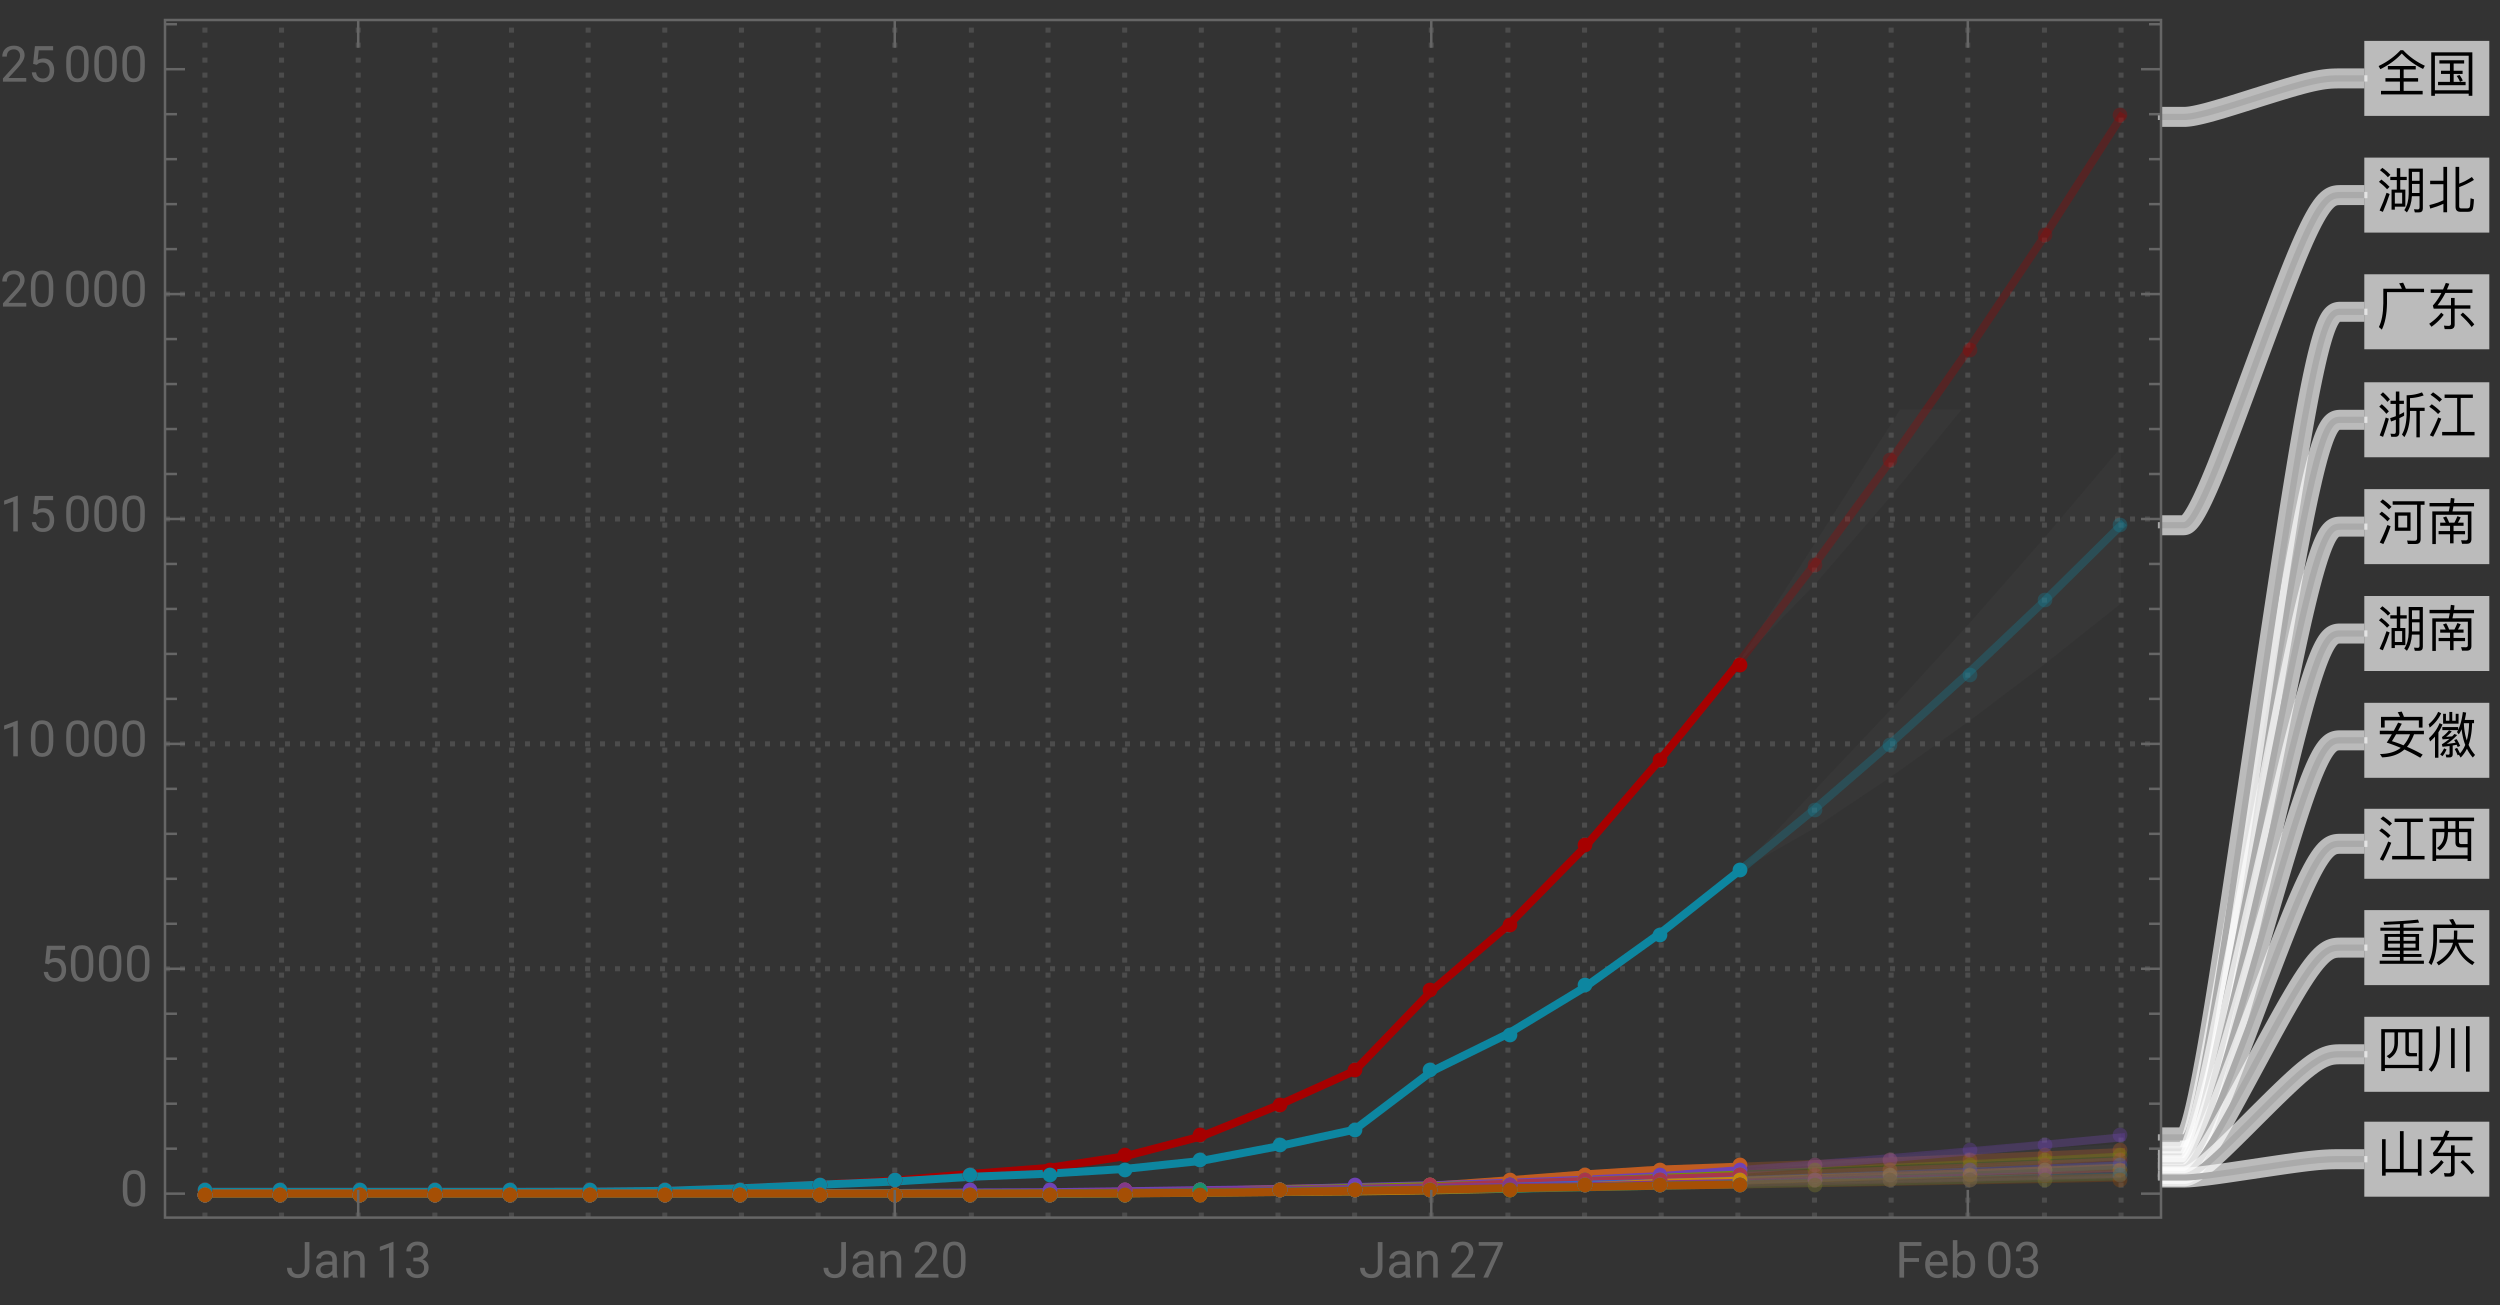 <svg xmlns="http://www.w3.org/2000/svg" xmlns:xlink="http://www.w3.org/1999/xlink" width="500pt" height="348" viewBox="0 0 500 261"><rect x="0" y="0" width="500" height="261" fill="#333333" stroke="none"/><defs><symbol overflow="visible" id="a"><path d="M4.738-8.14C3.578-6.88 2.121-5.82.36-4.97l.352.63C2.48-5.23 3.91-6.282 5-7.49 6.18-6.218 7.59-5.19 9.25-4.39l.36-.64a14.128 14.128 0 01-4.348-3.11zM2.211-4.98v.69h2.418v1.74H1.73v.69H4.63v1.848H.839V.7h8.333v-.71h-3.8V-1.86h2.89v-.692h-2.89v-1.738h2.417v-.691zm0 0"/></symbol><symbol overflow="visible" id="b"><path d="M2.52-6.121v.652h2.109v1.438h-1.79v.64h1.79v1.59H2.25v.66h5.512v-.66h-2.39v-1.59H7.16v-.64H5.371V-5.47H7.47v-.652zm6.59-1.59H.89V.98h.731V.55H8.38v.43h.73zM1.62-.129V-7.03H8.38V-.13zm4.93-3.05l-.57.19c.238.329.46.72.66 1.169l.558-.258a6.323 6.323 0 00-.648-1.102zm0 0"/></symbol><symbol overflow="visible" id="c"><path d="M7.04-4.73h1.51v1.808H7.04zm1.51-.63H7.04v-1.78h1.51zM7.02-2.28h1.53V-.06c0 .278-.12.43-.35.43-.24 0-.49-.02-.759-.043l.168.64h.79C8.94.969 9.21.7 9.21.173v-7.973H6.379v5.082C6.359-1.422 6.07-.339 5.5.5l.52.46c.59-.839.921-1.92 1-3.241zM1.12-7.95l-.492.46c.68.5 1.21.977 1.59 1.419l.5-.489c-.438-.46-.969-.93-1.598-1.39zm-.2 2.34l-.491.46C1.12-4.62 1.66-4.12 2.05-3.66l.5-.488c-.44-.48-.991-.973-1.628-1.461zM1.95-2.961C1.551-1.75 1.09-.57.56.58l.652.28c.5-1.12.95-2.308 1.36-3.57zm3.762-.64H4.69V-5.5h1.297v-.648H4.691v-1.73H4v1.73H2.7v.648H4v1.898H2.95V.41h.66v-.59h2.1zm-2.102 2.8v-2.18H5.07V-.8zm0 0"/></symbol><symbol overflow="visible" id="d"><path d="M3.32-8.14v2.769H.672v.691H3.32v3.211c-.89.418-1.82.739-2.8.957L.69.2c.93-.258 1.809-.57 2.63-.949V.93h.738v-9.07zM8.22.84c.43 0 .73-.121.89-.36.16-.25.262-.96.32-2.128l-.679-.223c-.031 1.02-.09 1.61-.172 1.793C8.48.078 8.32.16 8.102.16h-1.25c-.25 0-.372-.148-.372-.43v-3.84c.93-.32 1.91-.788 2.95-1.421l-.418-.59c-.82.57-1.66 1.012-2.532 1.332v-3.352h-.73v7.98c0 .661.309 1 .941 1zm0 0"/></symbol><symbol overflow="visible" id="e"><path d="M1.23-8l-.511.488c.601.5 1.062.98 1.402 1.434l.5-.5A11.5 11.5 0 001.231-8zM.988-5.61l-.5.489c.602.5 1.082.98 1.422 1.441l.5-.5c-.379-.48-.86-.949-1.422-1.43zm.793 2.66A36.295 36.295 0 01.578.63l.672.293a42.328 42.328 0 001.16-3.633zm3.68-1.081c-.313.18-.633.351-.95.511v-2.152h.91V-6.3h-.91v-1.84H3.81v1.84h-1.07v.63h1.07v2.452c-.368.14-.75.27-1.137.38l.168.69c.32-.113.64-.23.969-.363V-.16c0 .32-.11.48-.329.48C3.238.32 3 .3 2.738.281l.153.63h.808c.54 0 .813-.31.813-.911v-2.82c.316-.149.629-.309.949-.48zm3.578-3.95c-.91.36-1.93.56-3.07.583v3.847c-.047 1.7-.36 3.04-.938 4l.489.52c.699-1.13 1.07-2.64 1.12-4.52v-.71h1.282v5.28h.68v-5.28h.968v-.65H6.64v-1.91c1-.058 1.91-.25 2.731-.55zm0 0"/></symbol><symbol overflow="visible" id="f"><path d="M6.07-6.86v6.79h-3V.62h6.48V-.07H6.782v-6.79h2.43v-.68H3.559v.68zM1.25-7.987L.738-7.5c.762.5 1.364.98 1.801 1.43l.5-.5c-.48-.47-1.078-.942-1.789-1.418zM.988-5.602l-.5.493c.75.507 1.34 1 1.762 1.46l.5-.5A11.644 11.644 0 00.988-5.601zM2.27-2.949C1.809-1.75 1.25-.56.61.6l.66.29a30.8 30.8 0 001.628-3.602zm0 0"/></symbol><symbol overflow="visible" id="g"><path d="M5.262-8.32l-.793.14c.203.32.39.68.55 1.07H1.302v2.93C1.28-2.16.98-.59.42.55l.59.528C1.662-.238 2-1.988 2.04-4.18v-2.242h7.41v-.687H5.81c-.18-.45-.36-.852-.547-1.211zm0 0"/></symbol><symbol overflow="visible" id="h"><path d="M.781-6.96v.698h2.14c-.53 1.024-1.1 1.852-1.71 2.512l.168.629h3.46v3c0 .293-.16.441-.468.441-.3 0-.61-.02-.941-.05l.148.71h1.043c.629 0 .95-.308.95-.921v-3.18h3.148v-.668H5.57v-1.48h-.73v1.48h-2.7a14.36 14.36 0 001.57-2.473H9.13v-.699H4.03c.16-.367.32-.75.48-1.148l-.71-.16c-.18.46-.36.89-.551 1.308zM2.88-2.329C2.23-1.48 1.429-.738.48-.102L.941.5C1.898-.18 2.72-.98 3.38-1.89zM7.21-2.34l-.48.461C7.68-1.019 8.43-.219 8.968.54L9.5.02A16.925 16.925 0 007.21-2.34zm0 0"/></symbol><symbol overflow="visible" id="i"><path d="M1.18-7.95l-.508.5c.738.528 1.328 1.028 1.75 1.5l.52-.51c-.481-.5-1.063-.99-1.762-1.49zM1-5.5l-.512.488c.703.512 1.242 1 1.633 1.461l.508-.52C2.19-4.55 1.649-5.02 1-5.5zm1.11 2.68A30.368 30.368 0 01.59.68l.719.308A31.023 31.023 0 002.762-2.57zm1.062-4.75v.699h4.887V-.18c0 .34-.16.508-.48.508-.477 0-.99-.02-1.52-.047l.16.688h1.61c.62 0 .94-.328.94-.969v-6.871h.782v-.7zm.437 2.23v3.68H6.75v-3.68zm2.47 3.02h-1.79v-2.371h1.79zm0 0"/></symbol><symbol overflow="visible" id="j"><path d="M.55-7.23v.68h4.04c-.059.331-.13.671-.2 1.01H1.103V.989h.707v-5.847H8.21v4.68c0 .28-.14.429-.422.429L6.86.23l.192.7h.98c.59 0 .89-.32.89-.95v-5.52H5.13c.07-.32.14-.651.2-1.01h4.12v-.68H5.441c.04-.29.07-.59.098-.899l-.73-.101-.118 1zM3.88-4.54l-.64.24c.21.312.39.652.542 1.01H2.68v.63h1.968v1.05H2.36v.641h2.29V.84h.703V-.97h2.296v-.64H5.352V-2.66h2v-.63H6.21c.2-.32.39-.67.57-1.062l-.66-.238c-.18.461-.383.89-.601 1.3H4.469a7.488 7.488 0 00-.59-1.25zm0 0"/></symbol><symbol overflow="visible" id="k"><path d="M9.148-7.191H5.43c-.14-.387-.29-.739-.45-1.059l-.8.14c.172.282.32.579.46.919H.84v2.14h.738v-1.437H8.41v1.449h.738zM.602-4.411v.7h2.41c-.32.55-.66 1.11-1.024 1.672.934.3 1.864.648 2.801 1.05C3.73-.178 2.34.232.641.239l.418.672C2.922.852 4.399.328 5.519-.672A35.405 35.405 0 018.7.988L9.18.36a31.218 31.218 0 00-3.14-1.558c.531-.621 1-1.45 1.41-2.512h1.973v-.7H4.25c.238-.44.488-.91.75-1.41l-.738-.218c-.274.539-.563 1.078-.864 1.629zm3.257.7H6.66C6.32-2.828 5.88-2.09 5.34-1.5c-.79-.328-1.559-.61-2.32-.828.261-.402.539-.863.84-1.383zm0 0"/></symbol><symbol overflow="visible" id="l"><path d="M2.27-8.2C1.87-7.27 1.238-6.44.37-5.718l.207.68c1.063-.84 1.82-1.8 2.3-2.883zm.28 2.27c-.44 1.121-1.14 2.121-2.109 3l.207.66a9.72 9.72 0 00.993-.968V.988h.68v-5.097c.327-.48.6-1 .82-1.551zm1.962-2.242v1.762h-.684V-7.8h-.566v1.972h3.09v-1.973h-.57v1.39H5.09v-1.76zM3.109-5.148v.617H6.25c-.07.133-.14.261-.21.383l.358.457c.211-.297.403-.637.57-1.02.122 1.14.36 2.191.723 3.133A5.9 5.9 0 016.641.129c-.18-.399-.38-.777-.582-1.117l-.48.226c.21.371.41.793.6 1.262L6.41.39l.36.56C7.27.46 7.69-.13 8.03-.82 8.34-.18 8.731.41 9.2.94l.45-.52a7.733 7.733 0 01-1.297-2.01c.43-1.2.668-2.641.707-4.34h.39v-.65H7.59c.11-.452.2-.94.282-1.46l-.66-.121c-.18 1.45-.492 2.648-.941 3.59v-.578zm4.301-.743c0-.007 0-.02.012-.039H8.46C8.43-4.62 8.28-3.469 8-2.48c-.34-1-.531-2.141-.59-3.41zM3.46-.898A5.217 5.217 0 012.673.328l.469.344c.308-.383.578-.82.808-1.332zM5.98-2.73l-.511.171c.101.16.203.34.3.54-.597.097-1.199.18-1.789.238.801-.52 1.5-1.117 2.098-1.778l-.558-.21c-.141.16-.29.32-.45.48-.41.039-.82.07-1.218.098.418-.32.796-.68 1.136-1.09L4.441-4.5a7.02 7.02 0 01-1.41 1.352l.13.457c.46-.02.917-.059 1.39-.118-.473.399-.98.77-1.54 1.11l.13.488c.46-.039.93-.09 1.41-.148V.12c0 .16-.082.25-.223.25-.18 0-.367-.02-.558-.043l.128.594h.641c.422 0 .64-.223.64-.64v-1.743l.79-.148c.07.14.14.289.203.449l.5-.219c-.203-.48-.434-.93-.692-1.351zm0 0"/></symbol><symbol overflow="visible" id="m"><path d="M.54-7.738v.699h2.98v1.527H1.14V.941h.72V.488h6.3v.453h.719v-6.453H6.44v-1.527h3.02v-.7zM1.86-.191v-4.637h1.66v.2C3.5-3.27 3-2.282 2.02-1.66l.558.488C3.66-1.898 4.211-3.05 4.23-4.629v-.2h1.5v2.067c0 .653.32.98.98.98h1.45v1.59zM4.23-7.04h1.5v1.527h-1.5zm2.211 2.21h1.72v2.388H6.897c-.308 0-.457-.16-.457-.47zm0 0"/></symbol><symbol overflow="visible" id="n"><path d="M1.54-5.23v3.32h3.089v.691h-3.55v.578h3.55v.75H.579v.63h8.843v-.63h-4.07v-.75H8.93v-.578H5.352v-.691h3.097v-3.32H5.352v-.641h3.93v-.617h-3.93v-.762C6.46-7.32 7.5-7.398 8.46-7.5l-.223-.602c-1.988.223-4.289.372-6.886.454l.117.59c1.101-.044 2.152-.09 3.16-.153v.723H.719v.617h3.91v.64zm6.21 2.742H5.352v-.813H7.75zm-3.121 0H2.23v-.813H4.63zM2.23-3.86v-.79H4.63v.79zm3.122-.79H7.75v.79H5.352zm0 0"/></symbol><symbol overflow="visible" id="o"><path d="M2.531-4.129v.668h2.707C4.84-1.879 3.738-.57 1.961.461l.41.59C4.148-.031 5.301-1.38 5.81-3.012 6.37-1.328 7.48.012 9.12.988l.43-.566C7.93-.5 6.84-1.801 6.289-3.461H9.25v-.668H6.102c-.024-.05-.032-.11-.043-.172.03-.46.05-1 .05-1.62h-.68c0 .28-.007.683-.007 1.202-.012.188-.031.39-.05.59zM5.25-8.23l-.79.14c.22.3.411.621.59.98H1.3v2.91C1.27-2.2.96-.628.36.489l.562.5C1.629-.309 2-2.039 2.039-4.199v-2.223h7.41v-.687H5.83A9.055 9.055 0 005.25-8.23zm0 0"/></symbol><symbol overflow="visible" id="p"><path d="M9.11-7.531H.89V.852h.731V.27H8.38v.582h.73zM1.62-.38v-6.5h1.91v2.168c-.02 1.18-.543 2.031-1.562 2.57l.55.48C3.642-2.3 4.212-3.32 4.23-4.71v-2.168H5.72v3.969c0 .539.293.82.89.82h1.422v-.66h-1.23c-.262 0-.39-.11-.39-.309v-3.82h1.968v6.5zm0 0"/></symbol><symbol overflow="visible" id="q"><path d="M4.852-7.719V.25h.726v-7.969zM7.84-8.12v9.09h.73v-9.09zm-5.961.043v3.867c-.02 2.18-.52 3.75-1.5 4.73l.55.493C2.032-.09 2.59-1.828 2.61-4.211v-3.867zm0 0"/></symbol><symbol overflow="visible" id="r"><path d="M8.219-6.469V-.55H5.37v-7.558H4.63v7.558h-2.86V-6.5h-.718V.8h.719V.14h6.449V.81h.722V-6.47zm0 0"/></symbol><symbol overflow="visible" id="s"><path d="M3.805-7.11h.941v5.036c0 .68-.203 1.21-.613 1.597-.406.383-.953.575-1.633.575-.707 0-1.258-.18-1.648-.543-.395-.36-.594-.867-.594-1.516h.937c0 .406.114.723.336.95.223.23.547.343.969.343.387 0 .7-.121.941-.367.239-.246.36-.586.364-1.028zm0 0"/></symbol><symbol overflow="visible" id="t"><path d="M3.945 0c-.05-.105-.093-.29-.125-.555-.422.434-.922.653-1.507.653-.52 0-.946-.149-1.282-.442a1.438 1.438 0 01-.5-1.12c0-.552.211-.977.63-1.282.417-.305 1.007-.457 1.765-.457h.879v-.414c0-.317-.094-.567-.285-.754-.188-.188-.465-.281-.833-.281-.324 0-.593.082-.812.242-.219.164-.328.36-.328.59H.64c0-.262.093-.516.28-.762.188-.246.442-.441.763-.582.32-.145.671-.219 1.054-.219.61 0 1.086.153 1.434.457.344.305.523.727.535 1.258v2.434c0 .484.063.87.184 1.156V0zm-1.5-.688c.285 0 .555-.074.805-.218a1.35 1.35 0 00.555-.574v-1.083h-.711c-1.106 0-1.656.325-1.656.97 0 .284.093.507.28.663.188.16.43.243.727.243zm0 0"/></symbol><symbol overflow="visible" id="u"><path d="M1.54-5.281l.026.664a1.93 1.93 0 011.582-.766c1.118 0 1.68.633 1.692 1.89V0h-.902v-3.496c-.004-.379-.094-.664-.262-.844-.172-.183-.438-.273-.801-.273-.293 0-.55.078-.77.234a1.59 1.59 0 00-.52.613V0H.685v-5.281zm0 0"/></symbol><symbol overflow="visible" id="v"><path d="M3.559 0h-.907v-6.02l-1.824.668v-.82l2.59-.973h.14zm0 0"/></symbol><symbol overflow="visible" id="w"><path d="M1.906-3.992h.676c.426-.008.762-.121 1.008-.34.242-.219.363-.512.363-.883 0-.832-.414-1.25-1.242-1.25-.39 0-.703.113-.938.336-.23.223-.347.516-.347.887H.523c0-.563.204-1.031.618-1.406.41-.372.933-.559 1.57-.559.672 0 1.195.176 1.578.531.379.356.57.848.57 1.48 0 .31-.101.61-.3.9-.2.288-.473.507-.817.648.39.125.692.328.903.617.214.285.32.636.32 1.047 0 .64-.207 1.144-.625 1.52-.418.374-.957.562-1.625.562s-1.211-.18-1.63-.543c-.417-.36-.624-.836-.624-1.43h.906c0 .375.121.672.367.898.243.227.57.336.98.336.438 0 .77-.113 1-.34.231-.23.349-.554.349-.98 0-.414-.125-.734-.383-.953-.254-.223-.618-.336-1.098-.344h-.676zm0 0"/></symbol><symbol overflow="visible" id="x"><path d="M5.25 0H.59v-.648l2.46-2.735c.364-.414.618-.75.755-1.008.14-.257.21-.527.21-.804 0-.371-.113-.676-.34-.914-.222-.239-.523-.356-.898-.356-.449 0-.797.13-1.047.383-.25.254-.37.613-.37 1.066H.452c0-.652.211-1.183.633-1.586.422-.402.984-.605 1.691-.605.66 0 1.184.172 1.567.52.386.347.578.808.578 1.382 0 .703-.445 1.535-1.336 2.5L1.68-.738h3.57zm0 0"/></symbol><symbol overflow="visible" id="y"><path d="M5.047-3.031c0 1.058-.18 1.844-.54 2.36-.362.51-.925.769-1.694.769-.758 0-1.32-.25-1.684-.754C.766-1.16.574-1.91.562-2.91v-1.207c0-1.043.18-1.82.54-2.328.363-.508.93-.762 1.703-.762.765 0 1.328.246 1.687.734.36.489.547 1.246.555 2.27zm-.902-1.235c0-.765-.106-1.324-.32-1.675-.216-.348-.555-.524-1.02-.524-.465 0-.801.176-1.012.524-.211.347-.32.882-.328 1.605v1.445c0 .77.113 1.336.336 1.704.222.367.558.546 1.012.546.445 0 .777-.171.992-.515.218-.344.332-.89.34-1.633zm0 0"/></symbol><symbol overflow="visible" id="z"><path d="M5.18-6.602L2.234 0H1.29l2.934-6.367H.375v-.742H5.18zm0 0"/></symbol><symbol overflow="visible" id="A"><path d="M4.746-3.14H1.762V0H.824v-7.11H5.23v.774H1.762v2.43h2.984zm0 0"/></symbol><symbol overflow="visible" id="B"><path d="M2.875.098c-.715 0-1.297-.235-1.746-.707-.45-.47-.676-1.098-.676-1.887v-.164c0-.524.102-.992.3-1.406.2-.41.481-.735.84-.965.36-.235.75-.352 1.173-.352.687 0 1.218.227 1.601.68.38.453.57 1.101.57 1.945v.375H1.36c.012.52.164.942.454 1.262.292.32.664.48 1.113.48.316 0 .59-.062.808-.195.223-.129.414-.3.582-.516l.551.43c-.441.68-1.105 1.02-1.992 1.02zm-.11-4.739c-.367 0-.671.133-.921.399-.246.265-.399.64-.457 1.117H4.03v-.07c-.023-.457-.148-.813-.367-1.067-.223-.25-.523-.379-.898-.379zm0 0"/></symbol><symbol overflow="visible" id="C"><path d="M5.156-2.582c0 .809-.187 1.453-.554 1.945-.372.489-.872.735-1.497.735-.667 0-1.183-.235-1.546-.707L1.516 0H.684v-7.5h.902v2.797c.367-.453.867-.68 1.508-.68.64 0 1.148.246 1.511.73.368.485.551 1.15.551 1.993zm-.902-.106c0-.613-.121-1.09-.356-1.421-.238-.336-.582-.504-1.027-.504-.598 0-1.023.277-1.285.828V-1.5c.277.555.71.832 1.297.832.43 0 .77-.168 1.008-.504.242-.336.363-.84.363-1.516zm0 0"/></symbol><symbol overflow="visible" id="D"><path d="M1.008-3.563l.36-3.546h3.64v.836H2.133l-.215 1.937a2.32 2.32 0 011.187-.309c.649 0 1.16.215 1.543.645.383.426.57 1.004.57 1.734 0 .735-.195 1.309-.593 1.73-.395.423-.945.634-1.656.634-.63 0-1.14-.176-1.54-.524C1.032-.773.81-1.254.75-1.87h.855c.055.406.2.715.434.922.234.207.547.308.93.308.422 0 .75-.14.988-.43.238-.284.36-.679.36-1.187 0-.472-.13-.855-.387-1.144-.258-.285-.606-.43-1.035-.43-.395 0-.704.086-.926.258l-.242.195zm0 0"/></symbol></defs><path d="M40.984 243.52V4M56.313 243.52V4M71.64 243.52V4M86.973 243.52V4M102.3 243.52V4M117.629 243.52V4M132.96 243.52V4M148.29 243.52V4M163.617 243.52V4M178.95 243.52V4M194.277 243.52V4M209.605 243.52V4M224.934 243.52V4M240.266 243.52V4M255.594 243.52V4M270.922 243.52V4M286.254 243.52V4M301.582 243.52V4M316.91 243.52V4M332.242 243.52V4M347.57 243.52V4M362.898 243.52V4M378.227 243.52V4M393.559 243.52V4M408.887 243.52V4M424.215 243.52V4M33 193.75h399.2M33 148.773h399.2M33 103.797h399.2M33 58.816h399.2" fill="none" stroke="#666" stroke-opacity=".5" stroke-dasharray="1,2" stroke-miterlimit="3.25"/><path d="M347.57 132.742l15.328-19.875 15.329-20.883 15.332-21.87 15.328-22.872 15.328-23.863" fill="none" stroke-width="1.6" stroke-linecap="square" stroke="#a60000" stroke-opacity=".3" stroke-miterlimit="3.25"/><path d="M347.57 174.383l15.328-12.535 15.329-13.266 15.332-13.867 15.328-14.52 15.328-15.148" fill="none" stroke-width="1.6" stroke-linecap="square" stroke="#0d86a0" stroke-opacity=".3" stroke-miterlimit="3.25"/><path d="M347.57 233.34l15.328-.531 15.329-.555 15.332-.582 15.328-.613 15.328-.641" fill="none" stroke-width="1.6" stroke-linecap="square" stroke="#c05c20" stroke-opacity=".3" stroke-miterlimit="3.25"/><path d="M347.57 234.05l15.328-1.19 15.329-1.255 15.332-1.316 15.328-1.371 15.328-1.434" fill="none" stroke-width="1.6" stroke-linecap="square" stroke="#6f42b5" stroke-opacity=".3" stroke-miterlimit="3.25"/><path d="M347.57 234.934l15.328-.66 15.329-.692 15.332-.727 15.328-.757 15.328-.79" fill="none" stroke-width="1.6" stroke-linecap="square" stroke="#769003" stroke-opacity=".3" stroke-miterlimit="3.25"/><path d="M347.57 235.23l15.328-.542 15.329-.567 15.332-.594 15.328-.62 15.328-.653" fill="none" stroke-width="1.6" stroke-linecap="square" stroke="#a8364d" stroke-opacity=".3" stroke-miterlimit="3.25"/><path d="M347.57 236.059l15.328-.54 15.329-.574 15.332-.601 15.328-.63 15.328-.655" fill="none" stroke-width="1.6" stroke-linecap="square" stroke="#3664cc" stroke-opacity=".3" stroke-miterlimit="3.25"/><path d="M347.57 236.148l15.328-.48 15.329-.5 15.332-.52 15.328-.546 15.328-.563" fill="none" stroke-width="1.6" stroke-linecap="square" stroke="#c8860a" stroke-opacity=".3" stroke-miterlimit="3.25"/><path d="M347.57 236.59l30.657-.68 15.332-.36 15.328-.37 15.328-.39" fill="none" stroke-width="1.6" stroke-linecap="square" stroke="#833987" stroke-opacity=".3" stroke-miterlimit="3.25"/><path d="M347.57 236.867l15.328-.293 15.329-.304 15.332-.317 15.328-.336 15.328-.347" fill="none" stroke-width="1.6" stroke-linecap="square" stroke="#1c8f6b" stroke-opacity=".3" stroke-miterlimit="3.25"/><path d="M347.57 236.914l15.328-.273 15.329-.262 15.332-.285 15.328-.29 15.328-.304" fill="none" stroke-width="1.6" stroke-linecap="square" stroke="#a54f05" stroke-opacity=".3" stroke-miterlimit="3.25"/><path d="M40.984 238.36h61.317l15.328-.036 15.332-.152 15.328-.531 15.328-.7 15.332-.828 15.328-1.34 15.328-1.18 15.329-2.331 15.332-3.992 15.328-6.188 15.328-6.918 15.332-15.934 15.328-13.125 15.328-15.625 15.332-17.828 15.328-18.91" fill="none" stroke-width="1.6" stroke-linecap="square" stroke="#a60000" stroke-miterlimit="3.25"/><path d="M40.984 238.36h61.317l15.328-.036 15.332-.152 15.328-.531 15.328-.692 15.332-.648 15.328-.946 15.328-.62 15.329-.946 15.332-1.617 15.328-2.906 15.328-3.336 15.332-11.614 15.328-7.558 15.328-9.281 15.332-10.977 15.328-12.117" fill="none" stroke-width="1.6" stroke-linecap="square" stroke="#0d86a0" stroke-miterlimit="3.25"/><path d="M40.984 238.73H178.95l15.328-.046 15.328-.043 15.329-.297 15.332-.172 15.328-.379 15.328-.215 15.332-.406 15.328-1.106 15.328-1.187 15.332-.98 15.328-.56" fill="none" stroke-width="1.6" stroke-linecap="square" stroke="#c05c20" stroke-miterlimit="3.25"/><path d="M40.984 238.73H148.29l15.328-.011 15.332-.114 15.328-.109 15.328-.055 15.329-.187 15.332-.227 15.328-.18 15.328-.429 15.332-.379 15.328-.476 15.328-.63 15.332-.738 15.328-1.144" fill="none" stroke-width="1.6" stroke-linecap="square" stroke="#6f42b5" stroke-miterlimit="3.25"/><path d="M40.984 238.73H178.95l15.328-.011 30.657-.07 15.332-.208 15.328-.457 15.328-.406 15.332-.36 15.328-.343 15.328-.645 15.332-.667 15.328-.63" fill="none" stroke-width="1.6" stroke-linecap="square" stroke="#769003" stroke-miterlimit="3.25"/><path d="M40.984 238.73H178.95l15.328-.011 15.328-.07 15.329-.133 15.332-.172 15.328-.235 15.328-.28 15.332-.388 15.328-.699 15.328-.504 15.332-.496 15.328-.512" fill="none" stroke-width="1.6" stroke-linecap="square" stroke="#a8364d" stroke-miterlimit="3.25"/><path d="M40.984 238.73h153.293l15.328-.011 15.329-.125 15.332-.215 15.328-.188 15.328-.09 15.332-.324 15.328-.414 15.328-.433 15.332-.332 15.328-.54" fill="none" stroke-width="1.6" stroke-linecap="square" stroke="#3664cc" stroke-miterlimit="3.25"/><path d="M40.984 238.73H178.95l15.328-.02 15.328-.007 15.329-.035 15.332-.102 15.328-.16 15.328-.11 15.332-.214 15.328-.332 15.328-.477 15.332-.703 15.328-.422" fill="none" stroke-width="1.6" stroke-linecap="square" stroke="#c8860a" stroke-miterlimit="3.25"/><path d="M40.984 238.73H178.95l15.328-.046 15.328-.036 15.329-.16 15.332-.27 15.328-.163 15.328-.317 15.332-.195 15.328-.137 15.328-.16 15.332-.371 15.328-.285" fill="none" stroke-width="1.6" stroke-linecap="square" stroke="#833987" stroke-miterlimit="3.25"/><path d="M40.984 238.73H178.95l15.328-.02 15.328-.026 15.329-.09 15.332-.117 15.328-.145 15.328-.223 15.332-.187 15.328-.164 15.328-.305 15.332-.316 15.328-.27" fill="none" stroke-width="1.6" stroke-linecap="square" stroke="#1c8f6b" stroke-miterlimit="3.25"/><path d="M40.984 238.73H178.95l15.328-.011 15.328-.043 15.329-.028 15.332-.109 15.328-.16 15.328-.215 15.332-.219 15.328-.304 15.328-.215 15.332-.297 15.328-.215" fill="none" stroke-width="1.6" stroke-linecap="square" stroke="#a54f05" stroke-miterlimit="3.25"/><path d="M349.465 133a1.47 1.47 0 00-1.465-1.465 1.47 1.47 0 00-1.465 1.465 1.47 1.47 0 001.465 1.465 1.47 1.47 0 001.465-1.465zm0 0M364.465 113a1.47 1.47 0 00-1.465-1.465 1.47 1.47 0 00-1.465 1.465 1.47 1.47 0 001.465 1.465 1.47 1.47 0 001.465-1.465zm0 0M379.465 92A1.47 1.47 0 00378 90.535 1.47 1.47 0 00376.535 92 1.47 1.47 0 00378 93.465 1.47 1.47 0 00379.465 92zm0 0M395.465 70A1.47 1.47 0 00394 68.535 1.47 1.47 0 00392.535 70 1.47 1.47 0 00394 71.465 1.47 1.47 0 00395.465 70zm0 0M410.465 47A1.47 1.47 0 00409 45.535 1.47 1.47 0 00407.535 47 1.47 1.47 0 00409 48.465 1.47 1.47 0 00410.465 47zm0 0M425.465 23A1.47 1.47 0 00424 21.535 1.47 1.47 0 00422.535 23 1.47 1.47 0 00424 24.465 1.47 1.47 0 00425.465 23zm0 0" fill-rule="evenodd" fill="#a60000" fill-opacity=".3"/><path d="M349.465 174a1.47 1.47 0 00-1.465-1.465 1.47 1.47 0 00-1.465 1.465 1.47 1.47 0 001.465 1.465 1.47 1.47 0 001.465-1.465zm0 0M364.465 162a1.47 1.47 0 00-1.465-1.465 1.47 1.47 0 00-1.465 1.465 1.47 1.47 0 001.465 1.465 1.47 1.47 0 001.465-1.465zm0 0M379.465 149a1.47 1.47 0 00-1.465-1.465 1.47 1.47 0 00-1.465 1.465 1.47 1.47 0 001.465 1.465 1.47 1.47 0 001.465-1.465zm0 0M395.465 135a1.47 1.47 0 00-1.465-1.465 1.47 1.47 0 00-1.465 1.465 1.47 1.47 0 001.465 1.465 1.47 1.47 0 001.465-1.465zm0 0M410.465 120a1.47 1.47 0 00-1.465-1.465 1.47 1.47 0 00-1.465 1.465 1.47 1.47 0 001.465 1.465 1.47 1.47 0 001.465-1.465zm0 0M425.465 105a1.47 1.47 0 00-1.465-1.465 1.47 1.47 0 00-1.465 1.465 1.47 1.47 0 001.465 1.465 1.47 1.47 0 001.465-1.465zm0 0" fill-rule="evenodd" fill="#0d86a0" fill-opacity=".3"/><path d="M349.465 233a1.47 1.47 0 00-1.465-1.465 1.47 1.47 0 00-1.465 1.465 1.47 1.47 0 001.465 1.465 1.47 1.47 0 001.465-1.465zm0 0M364.465 233a1.47 1.47 0 00-1.465-1.465 1.47 1.47 0 00-1.465 1.465 1.47 1.47 0 001.465 1.465 1.47 1.47 0 001.465-1.465zm0 0M379.465 232a1.47 1.47 0 00-1.465-1.465 1.47 1.47 0 00-1.465 1.465 1.47 1.47 0 001.465 1.465 1.47 1.47 0 001.465-1.465zm0 0M395.465 232a1.47 1.47 0 00-1.465-1.465 1.47 1.47 0 00-1.465 1.465 1.47 1.47 0 001.465 1.465 1.47 1.47 0 001.465-1.465zm0 0M410.465 231a1.47 1.47 0 00-1.465-1.465 1.47 1.47 0 00-1.465 1.465 1.47 1.47 0 001.465 1.465 1.47 1.47 0 001.465-1.465zm0 0M425.465 230a1.47 1.47 0 00-1.465-1.465 1.47 1.47 0 00-1.465 1.465 1.47 1.47 0 001.465 1.465 1.47 1.47 0 001.465-1.465zm0 0" fill-rule="evenodd" fill="#c05c20" fill-opacity=".3"/><path d="M349.465 234a1.47 1.47 0 00-1.465-1.465 1.47 1.47 0 00-1.465 1.465 1.47 1.47 0 001.465 1.465 1.47 1.47 0 001.465-1.465zm0 0M364.465 233a1.47 1.47 0 00-1.465-1.465 1.47 1.47 0 00-1.465 1.465 1.47 1.47 0 001.465 1.465 1.47 1.47 0 001.465-1.465zm0 0M379.465 232a1.47 1.47 0 00-1.465-1.465 1.47 1.47 0 00-1.465 1.465 1.47 1.47 0 001.465 1.465 1.47 1.47 0 001.465-1.465zm0 0M395.465 230a1.47 1.47 0 00-1.465-1.465 1.47 1.47 0 00-1.465 1.465 1.47 1.47 0 001.465 1.465 1.47 1.47 0 001.465-1.465zm0 0M410.465 229a1.47 1.47 0 00-1.465-1.465 1.47 1.47 0 00-1.465 1.465 1.47 1.47 0 001.465 1.465 1.47 1.47 0 001.465-1.465zm0 0M425.465 227a1.47 1.47 0 00-1.465-1.465 1.47 1.47 0 00-1.465 1.465 1.47 1.47 0 001.465 1.465 1.47 1.47 0 001.465-1.465zm0 0" fill-rule="evenodd" fill="#6f42b5" fill-opacity=".3"/><path d="M349.465 235a1.47 1.47 0 00-1.465-1.465 1.47 1.47 0 00-1.465 1.465 1.47 1.47 0 001.465 1.465 1.47 1.47 0 001.465-1.465zm0 0M364.465 234a1.47 1.47 0 00-1.465-1.465 1.47 1.47 0 00-1.465 1.465 1.47 1.47 0 001.465 1.465 1.47 1.47 0 001.465-1.465zm0 0M379.465 234a1.47 1.47 0 00-1.465-1.465 1.47 1.47 0 00-1.465 1.465 1.47 1.47 0 001.465 1.465 1.47 1.47 0 001.465-1.465zm0 0M395.465 233a1.47 1.47 0 00-1.465-1.465 1.47 1.47 0 00-1.465 1.465 1.47 1.47 0 001.465 1.465 1.47 1.47 0 001.465-1.465zm0 0M410.465 232a1.47 1.47 0 00-1.465-1.465 1.47 1.47 0 00-1.465 1.465 1.47 1.47 0 001.465 1.465 1.47 1.47 0 001.465-1.465zm0 0M425.465 231a1.47 1.47 0 00-1.465-1.465 1.47 1.47 0 00-1.465 1.465 1.47 1.47 0 001.465 1.465 1.47 1.47 0 001.465-1.465zm0 0" fill-rule="evenodd" fill="#769003" fill-opacity=".3"/><path d="M349.465 235a1.47 1.47 0 00-1.465-1.465 1.47 1.47 0 00-1.465 1.465 1.47 1.47 0 001.465 1.465 1.47 1.47 0 001.465-1.465zm0 0M364.465 235a1.47 1.47 0 00-1.465-1.465 1.47 1.47 0 00-1.465 1.465 1.47 1.47 0 001.465 1.465 1.47 1.47 0 001.465-1.465zm0 0M379.465 234a1.47 1.47 0 00-1.465-1.465 1.47 1.47 0 00-1.465 1.465 1.47 1.47 0 001.465 1.465 1.47 1.47 0 001.465-1.465zm0 0M395.465 234a1.47 1.47 0 00-1.465-1.465 1.47 1.47 0 00-1.465 1.465 1.47 1.47 0 001.465 1.465 1.47 1.47 0 001.465-1.465zm0 0M410.465 233a1.47 1.47 0 00-1.465-1.465 1.47 1.47 0 00-1.465 1.465 1.47 1.47 0 001.465 1.465 1.47 1.47 0 001.465-1.465zm0 0M425.465 232a1.47 1.47 0 00-1.465-1.465 1.47 1.47 0 00-1.465 1.465 1.47 1.47 0 001.465 1.465 1.47 1.47 0 001.465-1.465zm0 0" fill-rule="evenodd" fill="#a8364d" fill-opacity=".3"/><path d="M349.465 236a1.47 1.47 0 00-1.465-1.465 1.47 1.47 0 00-1.465 1.465 1.47 1.47 0 001.465 1.465 1.47 1.47 0 001.465-1.465zm0 0M364.465 236a1.47 1.47 0 00-1.465-1.465 1.47 1.47 0 00-1.465 1.465 1.47 1.47 0 001.465 1.465 1.47 1.47 0 001.465-1.465zm0 0M379.465 235a1.47 1.47 0 00-1.465-1.465 1.47 1.47 0 00-1.465 1.465 1.47 1.47 0 001.465 1.465 1.47 1.47 0 001.465-1.465zm0 0M395.465 234a1.47 1.47 0 00-1.465-1.465 1.47 1.47 0 00-1.465 1.465 1.47 1.47 0 001.465 1.465 1.47 1.47 0 001.465-1.465zm0 0M410.465 234a1.47 1.47 0 00-1.465-1.465 1.47 1.47 0 00-1.465 1.465 1.47 1.47 0 001.465 1.465 1.47 1.47 0 001.465-1.465zm0 0M425.465 233a1.47 1.47 0 00-1.465-1.465 1.47 1.47 0 00-1.465 1.465 1.47 1.47 0 001.465 1.465 1.47 1.47 0 001.465-1.465zm0 0" fill-rule="evenodd" fill="#3664cc" fill-opacity=".3"/><path d="M349.465 236a1.47 1.47 0 00-1.465-1.465 1.47 1.47 0 00-1.465 1.465 1.47 1.47 0 001.465 1.465 1.47 1.47 0 001.465-1.465zm0 0M364.465 236a1.47 1.47 0 00-1.465-1.465 1.47 1.47 0 00-1.465 1.465 1.47 1.47 0 001.465 1.465 1.47 1.47 0 001.465-1.465zm0 0M379.465 235a1.47 1.47 0 00-1.465-1.465 1.47 1.47 0 00-1.465 1.465 1.47 1.47 0 001.465 1.465 1.47 1.47 0 001.465-1.465zm0 0M395.465 235a1.47 1.47 0 00-1.465-1.465 1.47 1.47 0 00-1.465 1.465 1.47 1.47 0 001.465 1.465 1.47 1.47 0 001.465-1.465zm0 0M410.465 234a1.47 1.47 0 00-1.465-1.465 1.47 1.47 0 00-1.465 1.465 1.47 1.47 0 001.465 1.465 1.47 1.47 0 001.465-1.465zm0 0M425.465 234a1.47 1.47 0 00-1.465-1.465 1.47 1.47 0 00-1.465 1.465 1.47 1.47 0 001.465 1.465 1.47 1.47 0 001.465-1.465zm0 0" fill-rule="evenodd" fill="#c8860a" fill-opacity=".3"/><path d="M349.465 237a1.47 1.47 0 00-1.465-1.465 1.47 1.47 0 00-1.465 1.465 1.47 1.47 0 001.465 1.465 1.47 1.47 0 001.465-1.465zm0 0M364.465 236a1.47 1.47 0 00-1.465-1.465 1.47 1.47 0 00-1.465 1.465 1.47 1.47 0 001.465 1.465 1.47 1.47 0 001.465-1.465zm0 0M379.465 236a1.47 1.47 0 00-1.465-1.465 1.47 1.47 0 00-1.465 1.465 1.47 1.47 0 001.465 1.465 1.47 1.47 0 001.465-1.465zm0 0M395.465 236a1.47 1.47 0 00-1.465-1.465 1.47 1.47 0 00-1.465 1.465 1.47 1.47 0 001.465 1.465 1.47 1.47 0 001.465-1.465zm0 0M410.465 235a1.47 1.47 0 00-1.465-1.465 1.47 1.47 0 00-1.465 1.465 1.47 1.47 0 001.465 1.465 1.47 1.47 0 001.465-1.465zm0 0M425.465 235a1.47 1.47 0 00-1.465-1.465 1.47 1.47 0 00-1.465 1.465 1.47 1.47 0 001.465 1.465 1.47 1.47 0 001.465-1.465zm0 0" fill-rule="evenodd" fill="#833987" fill-opacity=".3"/><path d="M349.465 237a1.47 1.47 0 00-1.465-1.465 1.47 1.47 0 00-1.465 1.465 1.47 1.47 0 001.465 1.465 1.47 1.47 0 001.465-1.465zm0 0M364.465 237a1.47 1.47 0 00-1.465-1.465 1.47 1.47 0 00-1.465 1.465 1.47 1.47 0 001.465 1.465 1.47 1.47 0 001.465-1.465zm0 0M379.465 236a1.47 1.47 0 00-1.465-1.465 1.47 1.47 0 00-1.465 1.465 1.47 1.47 0 001.465 1.465 1.47 1.47 0 001.465-1.465zm0 0M395.465 236a1.47 1.47 0 00-1.465-1.465 1.47 1.47 0 00-1.465 1.465 1.47 1.47 0 001.465 1.465 1.47 1.47 0 001.465-1.465zm0 0M410.465 236a1.47 1.47 0 00-1.465-1.465 1.47 1.47 0 00-1.465 1.465 1.47 1.47 0 001.465 1.465 1.47 1.47 0 001.465-1.465zm0 0M425.465 235a1.47 1.47 0 00-1.465-1.465 1.47 1.47 0 00-1.465 1.465 1.47 1.47 0 001.465 1.465 1.47 1.47 0 001.465-1.465zm0 0" fill-rule="evenodd" fill="#1c8f6b" fill-opacity=".3"/><path d="M349.465 237a1.47 1.47 0 00-1.465-1.465 1.47 1.47 0 00-1.465 1.465 1.47 1.47 0 001.465 1.465 1.47 1.47 0 001.465-1.465zm0 0M364.465 237a1.47 1.47 0 00-1.465-1.465 1.47 1.47 0 00-1.465 1.465 1.47 1.47 0 001.465 1.465 1.47 1.47 0 001.465-1.465zm0 0M379.465 236a1.47 1.47 0 00-1.465-1.465 1.47 1.47 0 00-1.465 1.465 1.47 1.47 0 001.465 1.465 1.47 1.47 0 001.465-1.465zm0 0M395.465 236a1.47 1.47 0 00-1.465-1.465 1.47 1.47 0 00-1.465 1.465 1.47 1.47 0 001.465 1.465 1.47 1.47 0 001.465-1.465zm0 0M410.465 236a1.47 1.47 0 00-1.465-1.465 1.47 1.47 0 00-1.465 1.465 1.47 1.47 0 001.465 1.465 1.47 1.47 0 001.465-1.465zm0 0M425.465 236a1.47 1.47 0 00-1.465-1.465 1.47 1.47 0 00-1.465 1.465 1.47 1.47 0 001.465 1.465 1.47 1.47 0 001.465-1.465zm0 0" fill-rule="evenodd" fill="#a54f05" fill-opacity=".3"/><path d="M42.465 238A1.47 1.47 0 0041 236.535 1.47 1.47 0 0039.535 238 1.47 1.47 0 0041 239.465 1.47 1.47 0 0042.465 238zm0 0M57.465 238A1.47 1.47 0 0056 236.535 1.47 1.47 0 0054.535 238 1.47 1.47 0 0056 239.465 1.47 1.47 0 0057.465 238zm0 0M73.465 238A1.47 1.47 0 0072 236.535 1.47 1.47 0 0070.535 238 1.47 1.47 0 0072 239.465 1.47 1.47 0 0073.465 238zm0 0M88.465 238A1.47 1.47 0 0087 236.535 1.47 1.47 0 0085.535 238 1.47 1.47 0 0087 239.465 1.47 1.47 0 0088.465 238zm0 0M103.465 238a1.47 1.47 0 00-1.465-1.465 1.47 1.47 0 00-1.465 1.465 1.47 1.47 0 001.465 1.465 1.47 1.47 0 001.465-1.465zm0 0M119.465 238a1.47 1.47 0 00-1.465-1.465 1.47 1.47 0 00-1.465 1.465 1.47 1.47 0 001.465 1.465 1.47 1.47 0 001.465-1.465zm0 0M134.465 238a1.47 1.47 0 00-1.465-1.465 1.47 1.47 0 00-1.465 1.465 1.47 1.47 0 001.465 1.465 1.47 1.47 0 001.465-1.465zm0 0M149.465 238a1.47 1.47 0 00-1.465-1.465 1.47 1.47 0 00-1.465 1.465 1.47 1.47 0 001.465 1.465 1.47 1.47 0 001.465-1.465zm0 0M165.465 237a1.47 1.47 0 00-1.465-1.465 1.47 1.47 0 00-1.465 1.465 1.47 1.47 0 001.465 1.465 1.47 1.47 0 001.465-1.465zm0 0M180.465 236a1.47 1.47 0 00-1.465-1.465 1.47 1.47 0 00-1.465 1.465 1.47 1.47 0 001.465 1.465 1.47 1.47 0 001.465-1.465zm0 0M195.465 235a1.47 1.47 0 00-1.465-1.465 1.47 1.47 0 00-1.465 1.465 1.47 1.47 0 001.465 1.465 1.47 1.47 0 001.465-1.465zm0 0M211.465 234a1.47 1.47 0 00-1.465-1.465 1.47 1.47 0 00-1.465 1.465 1.47 1.47 0 001.465 1.465 1.47 1.47 0 001.465-1.465zm0 0M226.465 231a1.47 1.47 0 00-1.465-1.465 1.47 1.47 0 00-1.465 1.465 1.47 1.47 0 001.465 1.465 1.47 1.47 0 001.465-1.465zm0 0M241.465 227a1.47 1.47 0 00-1.465-1.465 1.47 1.47 0 00-1.465 1.465 1.47 1.47 0 001.465 1.465 1.47 1.47 0 001.465-1.465zm0 0M257.465 221a1.47 1.47 0 00-1.465-1.465 1.47 1.47 0 00-1.465 1.465 1.47 1.47 0 001.465 1.465 1.47 1.47 0 001.465-1.465zm0 0M272.465 214a1.47 1.47 0 00-1.465-1.465 1.47 1.47 0 00-1.465 1.465 1.47 1.47 0 001.465 1.465 1.47 1.47 0 001.465-1.465zm0 0M287.465 198a1.47 1.47 0 00-1.465-1.465 1.47 1.47 0 00-1.465 1.465 1.47 1.47 0 001.465 1.465 1.47 1.47 0 001.465-1.465zm0 0M303.465 185a1.47 1.47 0 00-1.465-1.465 1.47 1.47 0 00-1.465 1.465 1.47 1.47 0 001.465 1.465 1.47 1.47 0 001.465-1.465zm0 0M318.465 169a1.47 1.47 0 00-1.465-1.465 1.47 1.47 0 00-1.465 1.465 1.47 1.47 0 001.465 1.465 1.47 1.47 0 001.465-1.465zm0 0M333.465 152a1.47 1.47 0 00-1.465-1.465 1.47 1.47 0 00-1.465 1.465 1.47 1.47 0 001.465 1.465 1.47 1.47 0 001.465-1.465zm0 0M349.465 133a1.47 1.47 0 00-1.465-1.465 1.47 1.47 0 00-1.465 1.465 1.47 1.47 0 001.465 1.465 1.47 1.47 0 001.465-1.465zm0 0" fill-rule="evenodd" fill="#a60000"/><path d="M42.465 238A1.47 1.47 0 0041 236.535 1.47 1.47 0 0039.535 238 1.47 1.47 0 0041 239.465 1.47 1.47 0 0042.465 238zm0 0M57.465 238A1.47 1.47 0 0056 236.535 1.47 1.47 0 0054.535 238 1.47 1.47 0 0056 239.465 1.47 1.47 0 0057.465 238zm0 0M73.465 238A1.47 1.47 0 0072 236.535 1.47 1.47 0 0070.535 238 1.47 1.47 0 0072 239.465 1.47 1.47 0 0073.465 238zm0 0M88.465 238A1.47 1.47 0 0087 236.535 1.47 1.47 0 0085.535 238 1.47 1.47 0 0087 239.465 1.47 1.47 0 0088.465 238zm0 0M103.465 238a1.47 1.47 0 00-1.465-1.465 1.47 1.47 0 00-1.465 1.465 1.47 1.47 0 001.465 1.465 1.47 1.47 0 001.465-1.465zm0 0M119.465 238a1.47 1.47 0 00-1.465-1.465 1.47 1.47 0 00-1.465 1.465 1.47 1.47 0 001.465 1.465 1.47 1.47 0 001.465-1.465zm0 0M134.465 238a1.47 1.47 0 00-1.465-1.465 1.47 1.47 0 00-1.465 1.465 1.47 1.47 0 001.465 1.465 1.47 1.47 0 001.465-1.465zm0 0M149.465 238a1.47 1.47 0 00-1.465-1.465 1.47 1.47 0 00-1.465 1.465 1.47 1.47 0 001.465 1.465 1.47 1.47 0 001.465-1.465zm0 0M165.465 237a1.47 1.47 0 00-1.465-1.465 1.47 1.47 0 00-1.465 1.465 1.47 1.47 0 001.465 1.465 1.47 1.47 0 001.465-1.465zm0 0M180.465 236a1.47 1.47 0 00-1.465-1.465 1.47 1.47 0 00-1.465 1.465 1.47 1.47 0 001.465 1.465 1.47 1.47 0 001.465-1.465zm0 0M195.465 235a1.47 1.47 0 00-1.465-1.465 1.47 1.47 0 00-1.465 1.465 1.47 1.47 0 001.465 1.465 1.47 1.47 0 001.465-1.465zm0 0M211.465 235a1.47 1.47 0 00-1.465-1.465 1.47 1.47 0 00-1.465 1.465 1.47 1.47 0 001.465 1.465 1.47 1.47 0 001.465-1.465zm0 0M226.465 234a1.47 1.47 0 00-1.465-1.465 1.47 1.47 0 00-1.465 1.465 1.47 1.47 0 001.465 1.465 1.47 1.47 0 001.465-1.465zm0 0M241.465 232a1.47 1.47 0 00-1.465-1.465 1.47 1.47 0 00-1.465 1.465 1.47 1.47 0 001.465 1.465 1.47 1.47 0 001.465-1.465zm0 0M257.465 229a1.47 1.47 0 00-1.465-1.465 1.47 1.47 0 00-1.465 1.465 1.47 1.47 0 001.465 1.465 1.47 1.47 0 001.465-1.465zm0 0M272.465 226a1.47 1.47 0 00-1.465-1.465 1.47 1.47 0 00-1.465 1.465 1.47 1.47 0 001.465 1.465 1.47 1.47 0 001.465-1.465zm0 0M287.465 214a1.47 1.47 0 00-1.465-1.465 1.47 1.47 0 00-1.465 1.465 1.47 1.47 0 001.465 1.465 1.47 1.47 0 001.465-1.465zm0 0M303.465 207a1.47 1.47 0 00-1.465-1.465 1.47 1.47 0 00-1.465 1.465 1.47 1.47 0 001.465 1.465 1.47 1.47 0 001.465-1.465zm0 0M318.465 197a1.47 1.47 0 00-1.465-1.465 1.47 1.47 0 00-1.465 1.465 1.47 1.47 0 001.465 1.465 1.47 1.47 0 001.465-1.465zm0 0M333.465 187a1.47 1.47 0 00-1.465-1.465 1.47 1.47 0 00-1.465 1.465 1.47 1.47 0 001.465 1.465 1.47 1.47 0 001.465-1.465zm0 0M349.465 174a1.47 1.47 0 00-1.465-1.465 1.47 1.47 0 00-1.465 1.465 1.47 1.47 0 001.465 1.465 1.47 1.47 0 001.465-1.465zm0 0" fill-rule="evenodd" fill="#0d86a0"/><path d="M42.465 239A1.47 1.47 0 0041 237.535 1.47 1.47 0 0039.535 239 1.47 1.47 0 0041 240.465 1.47 1.47 0 0042.465 239zm0 0M57.465 239A1.47 1.47 0 0056 237.535 1.47 1.47 0 0054.535 239 1.47 1.47 0 0056 240.465 1.47 1.47 0 0057.465 239zm0 0M73.465 239A1.47 1.47 0 0072 237.535 1.47 1.47 0 0070.535 239 1.47 1.47 0 0072 240.465 1.47 1.47 0 0073.465 239zm0 0M88.465 239A1.47 1.47 0 0087 237.535 1.47 1.47 0 0085.535 239 1.47 1.47 0 0087 240.465 1.47 1.47 0 0088.465 239zm0 0M103.465 239a1.47 1.47 0 00-1.465-1.465 1.47 1.47 0 00-1.465 1.465 1.47 1.47 0 001.465 1.465 1.47 1.47 0 001.465-1.465zm0 0M119.465 239a1.47 1.47 0 00-1.465-1.465 1.47 1.47 0 00-1.465 1.465 1.47 1.47 0 001.465 1.465 1.47 1.47 0 001.465-1.465zm0 0M134.465 239a1.47 1.47 0 00-1.465-1.465 1.47 1.47 0 00-1.465 1.465 1.47 1.47 0 001.465 1.465 1.47 1.47 0 001.465-1.465zm0 0M149.465 239a1.47 1.47 0 00-1.465-1.465 1.47 1.47 0 00-1.465 1.465 1.47 1.47 0 001.465 1.465 1.47 1.47 0 001.465-1.465zm0 0M165.465 239a1.47 1.47 0 00-1.465-1.465 1.47 1.47 0 00-1.465 1.465 1.47 1.47 0 001.465 1.465 1.47 1.47 0 001.465-1.465zm0 0M180.465 239a1.47 1.47 0 00-1.465-1.465 1.47 1.47 0 00-1.465 1.465 1.47 1.47 0 001.465 1.465 1.47 1.47 0 001.465-1.465zm0 0M195.465 239a1.47 1.47 0 00-1.465-1.465 1.47 1.47 0 00-1.465 1.465 1.47 1.47 0 001.465 1.465 1.47 1.47 0 001.465-1.465zm0 0M211.465 239a1.47 1.47 0 00-1.465-1.465 1.47 1.47 0 00-1.465 1.465 1.47 1.47 0 001.465 1.465 1.47 1.47 0 001.465-1.465zm0 0M226.465 238a1.47 1.47 0 00-1.465-1.465 1.47 1.47 0 00-1.465 1.465 1.47 1.47 0 001.465 1.465 1.47 1.47 0 001.465-1.465zm0 0M241.465 238a1.47 1.47 0 00-1.465-1.465 1.47 1.47 0 00-1.465 1.465 1.47 1.47 0 001.465 1.465 1.47 1.47 0 001.465-1.465zm0 0M257.465 238a1.47 1.47 0 00-1.465-1.465 1.47 1.47 0 00-1.465 1.465 1.47 1.47 0 001.465 1.465 1.47 1.47 0 001.465-1.465zm0 0M272.465 238a1.47 1.47 0 00-1.465-1.465 1.47 1.47 0 00-1.465 1.465 1.47 1.47 0 001.465 1.465 1.47 1.47 0 001.465-1.465zm0 0M287.465 237a1.47 1.47 0 00-1.465-1.465 1.47 1.47 0 00-1.465 1.465 1.47 1.47 0 001.465 1.465 1.47 1.47 0 001.465-1.465zm0 0M303.465 236a1.47 1.47 0 00-1.465-1.465 1.47 1.47 0 00-1.465 1.465 1.47 1.47 0 001.465 1.465 1.47 1.47 0 001.465-1.465zm0 0M318.465 235a1.47 1.47 0 00-1.465-1.465 1.47 1.47 0 00-1.465 1.465 1.47 1.47 0 001.465 1.465 1.47 1.47 0 001.465-1.465zm0 0M333.465 234a1.47 1.47 0 00-1.465-1.465 1.47 1.47 0 00-1.465 1.465 1.47 1.47 0 001.465 1.465 1.47 1.47 0 001.465-1.465zm0 0M349.465 233a1.47 1.47 0 00-1.465-1.465 1.47 1.47 0 00-1.465 1.465 1.47 1.47 0 001.465 1.465 1.47 1.47 0 001.465-1.465zm0 0" fill-rule="evenodd" fill="#c05c20"/><path d="M42.465 239A1.47 1.47 0 0041 237.535 1.47 1.47 0 0039.535 239 1.47 1.47 0 0041 240.465 1.47 1.47 0 0042.465 239zm0 0M57.465 239A1.47 1.47 0 0056 237.535 1.47 1.47 0 0054.535 239 1.47 1.47 0 0056 240.465 1.47 1.47 0 0057.465 239zm0 0M73.465 239A1.47 1.47 0 0072 237.535 1.47 1.47 0 0070.535 239 1.47 1.47 0 0072 240.465 1.47 1.47 0 0073.465 239zm0 0M88.465 239A1.47 1.47 0 0087 237.535 1.47 1.47 0 0085.535 239 1.47 1.47 0 0087 240.465 1.47 1.47 0 0088.465 239zm0 0M103.465 239a1.47 1.47 0 00-1.465-1.465 1.47 1.47 0 00-1.465 1.465 1.47 1.47 0 001.465 1.465 1.47 1.47 0 001.465-1.465zm0 0M119.465 239a1.47 1.47 0 00-1.465-1.465 1.47 1.47 0 00-1.465 1.465 1.47 1.47 0 001.465 1.465 1.47 1.47 0 001.465-1.465zm0 0M134.465 239a1.47 1.47 0 00-1.465-1.465 1.47 1.47 0 00-1.465 1.465 1.47 1.47 0 001.465 1.465 1.47 1.47 0 001.465-1.465zm0 0M149.465 239a1.47 1.47 0 00-1.465-1.465 1.47 1.47 0 00-1.465 1.465 1.47 1.47 0 001.465 1.465 1.47 1.47 0 001.465-1.465zm0 0M165.465 239a1.47 1.47 0 00-1.465-1.465 1.47 1.47 0 00-1.465 1.465 1.47 1.47 0 001.465 1.465 1.47 1.47 0 001.465-1.465zm0 0M180.465 239a1.47 1.47 0 00-1.465-1.465 1.47 1.47 0 00-1.465 1.465 1.47 1.47 0 001.465 1.465 1.47 1.47 0 001.465-1.465zm0 0M195.465 238a1.47 1.47 0 00-1.465-1.465 1.47 1.47 0 00-1.465 1.465 1.47 1.47 0 001.465 1.465 1.47 1.47 0 001.465-1.465zm0 0M211.465 238a1.47 1.47 0 00-1.465-1.465 1.47 1.47 0 00-1.465 1.465 1.47 1.47 0 001.465 1.465 1.47 1.47 0 001.465-1.465zm0 0M226.465 238a1.47 1.47 0 00-1.465-1.465 1.47 1.47 0 00-1.465 1.465 1.47 1.47 0 001.465 1.465 1.47 1.47 0 001.465-1.465zm0 0M241.465 238a1.47 1.47 0 00-1.465-1.465 1.47 1.47 0 00-1.465 1.465 1.47 1.47 0 001.465 1.465 1.47 1.47 0 001.465-1.465zm0 0M257.465 238a1.47 1.47 0 00-1.465-1.465 1.47 1.47 0 00-1.465 1.465 1.47 1.47 0 001.465 1.465 1.47 1.47 0 001.465-1.465zm0 0M272.465 237a1.47 1.47 0 00-1.465-1.465 1.47 1.47 0 00-1.465 1.465 1.47 1.47 0 001.465 1.465 1.47 1.47 0 001.465-1.465zm0 0M287.465 237a1.47 1.47 0 00-1.465-1.465 1.47 1.47 0 00-1.465 1.465 1.47 1.47 0 001.465 1.465 1.47 1.47 0 001.465-1.465zm0 0M303.465 237a1.47 1.47 0 00-1.465-1.465 1.47 1.47 0 00-1.465 1.465 1.47 1.47 0 001.465 1.465 1.47 1.47 0 001.465-1.465zm0 0M318.465 236a1.47 1.47 0 00-1.465-1.465 1.47 1.47 0 00-1.465 1.465 1.47 1.47 0 001.465 1.465 1.47 1.47 0 001.465-1.465zm0 0M333.465 235a1.47 1.47 0 00-1.465-1.465 1.47 1.47 0 00-1.465 1.465 1.47 1.47 0 001.465 1.465 1.47 1.47 0 001.465-1.465zm0 0M349.465 234a1.47 1.47 0 00-1.465-1.465 1.47 1.47 0 00-1.465 1.465 1.47 1.47 0 001.465 1.465 1.47 1.47 0 001.465-1.465zm0 0" fill-rule="evenodd" fill="#6f42b5"/><path d="M42.465 239A1.47 1.47 0 0041 237.535 1.47 1.47 0 0039.535 239 1.47 1.47 0 0041 240.465 1.47 1.47 0 0042.465 239zm0 0M57.465 239A1.47 1.47 0 0056 237.535 1.47 1.47 0 0054.535 239 1.47 1.47 0 0056 240.465 1.47 1.47 0 0057.465 239zm0 0M73.465 239A1.47 1.47 0 0072 237.535 1.47 1.47 0 0070.535 239 1.47 1.47 0 0072 240.465 1.47 1.47 0 0073.465 239zm0 0M88.465 239A1.47 1.47 0 0087 237.535 1.47 1.47 0 0085.535 239 1.47 1.47 0 0087 240.465 1.47 1.47 0 0088.465 239zm0 0M103.465 239a1.47 1.47 0 00-1.465-1.465 1.47 1.47 0 00-1.465 1.465 1.47 1.47 0 001.465 1.465 1.47 1.47 0 001.465-1.465zm0 0M119.465 239a1.47 1.47 0 00-1.465-1.465 1.47 1.47 0 00-1.465 1.465 1.47 1.47 0 001.465 1.465 1.47 1.47 0 001.465-1.465zm0 0M134.465 239a1.47 1.47 0 00-1.465-1.465 1.47 1.47 0 00-1.465 1.465 1.47 1.47 0 001.465 1.465 1.47 1.47 0 001.465-1.465zm0 0M149.465 239a1.47 1.47 0 00-1.465-1.465 1.47 1.47 0 00-1.465 1.465 1.47 1.47 0 001.465 1.465 1.47 1.47 0 001.465-1.465zm0 0M165.465 239a1.47 1.47 0 00-1.465-1.465 1.47 1.47 0 00-1.465 1.465 1.47 1.47 0 001.465 1.465 1.47 1.47 0 001.465-1.465zm0 0M180.465 239a1.47 1.47 0 00-1.465-1.465 1.47 1.47 0 00-1.465 1.465 1.47 1.47 0 001.465 1.465 1.47 1.47 0 001.465-1.465zm0 0M195.465 239a1.47 1.47 0 00-1.465-1.465 1.47 1.47 0 00-1.465 1.465 1.47 1.47 0 001.465 1.465 1.47 1.47 0 001.465-1.465zm0 0M211.465 239a1.47 1.47 0 00-1.465-1.465 1.47 1.47 0 00-1.465 1.465 1.47 1.47 0 001.465 1.465 1.47 1.47 0 001.465-1.465zm0 0M226.465 239a1.47 1.47 0 00-1.465-1.465 1.47 1.47 0 00-1.465 1.465 1.47 1.47 0 001.465 1.465 1.47 1.47 0 001.465-1.465zm0 0M241.465 238a1.47 1.47 0 00-1.465-1.465 1.47 1.47 0 00-1.465 1.465 1.47 1.47 0 001.465 1.465 1.47 1.47 0 001.465-1.465zm0 0M257.465 238a1.47 1.47 0 00-1.465-1.465 1.47 1.47 0 00-1.465 1.465 1.47 1.47 0 001.465 1.465 1.47 1.47 0 001.465-1.465zm0 0M272.465 238a1.47 1.47 0 00-1.465-1.465 1.47 1.47 0 00-1.465 1.465 1.47 1.47 0 001.465 1.465 1.47 1.47 0 001.465-1.465zm0 0M287.465 237a1.47 1.47 0 00-1.465-1.465 1.47 1.47 0 00-1.465 1.465 1.47 1.47 0 001.465 1.465 1.47 1.47 0 001.465-1.465zm0 0M303.465 237a1.47 1.47 0 00-1.465-1.465 1.47 1.47 0 00-1.465 1.465 1.47 1.47 0 001.465 1.465 1.47 1.47 0 001.465-1.465zm0 0M318.465 236a1.47 1.47 0 00-1.465-1.465 1.47 1.47 0 00-1.465 1.465 1.47 1.47 0 001.465 1.465 1.47 1.47 0 001.465-1.465zm0 0M333.465 236a1.47 1.47 0 00-1.465-1.465 1.47 1.47 0 00-1.465 1.465 1.47 1.47 0 001.465 1.465 1.47 1.47 0 001.465-1.465zm0 0M349.465 235a1.47 1.47 0 00-1.465-1.465 1.47 1.47 0 00-1.465 1.465 1.47 1.47 0 001.465 1.465 1.47 1.47 0 001.465-1.465zm0 0" fill-rule="evenodd" fill="#769003"/><path d="M42.465 239A1.47 1.47 0 0041 237.535 1.47 1.47 0 0039.535 239 1.47 1.47 0 0041 240.465 1.47 1.47 0 0042.465 239zm0 0M57.465 239A1.47 1.47 0 0056 237.535 1.47 1.47 0 0054.535 239 1.47 1.47 0 0056 240.465 1.47 1.47 0 0057.465 239zm0 0M73.465 239A1.47 1.47 0 0072 237.535 1.47 1.47 0 0070.535 239 1.47 1.47 0 0072 240.465 1.47 1.47 0 0073.465 239zm0 0M88.465 239A1.47 1.47 0 0087 237.535 1.47 1.47 0 0085.535 239 1.47 1.47 0 0087 240.465 1.47 1.47 0 0088.465 239zm0 0M103.465 239a1.47 1.47 0 00-1.465-1.465 1.47 1.47 0 00-1.465 1.465 1.47 1.47 0 001.465 1.465 1.47 1.47 0 001.465-1.465zm0 0M119.465 239a1.47 1.47 0 00-1.465-1.465 1.47 1.47 0 00-1.465 1.465 1.47 1.47 0 001.465 1.465 1.47 1.47 0 001.465-1.465zm0 0M134.465 239a1.47 1.47 0 00-1.465-1.465 1.47 1.47 0 00-1.465 1.465 1.47 1.47 0 001.465 1.465 1.47 1.47 0 001.465-1.465zm0 0M149.465 239a1.47 1.47 0 00-1.465-1.465 1.47 1.47 0 00-1.465 1.465 1.47 1.47 0 001.465 1.465 1.47 1.47 0 001.465-1.465zm0 0M165.465 239a1.47 1.47 0 00-1.465-1.465 1.47 1.47 0 00-1.465 1.465 1.47 1.47 0 001.465 1.465 1.47 1.47 0 001.465-1.465zm0 0M180.465 239a1.47 1.47 0 00-1.465-1.465 1.47 1.47 0 00-1.465 1.465 1.47 1.47 0 001.465 1.465 1.47 1.47 0 001.465-1.465zm0 0M195.465 239a1.47 1.47 0 00-1.465-1.465 1.47 1.47 0 00-1.465 1.465 1.47 1.47 0 001.465 1.465 1.47 1.47 0 001.465-1.465zm0 0M211.465 239a1.47 1.47 0 00-1.465-1.465 1.47 1.47 0 00-1.465 1.465 1.47 1.47 0 001.465 1.465 1.47 1.47 0 001.465-1.465zm0 0M226.465 239a1.47 1.47 0 00-1.465-1.465 1.47 1.47 0 00-1.465 1.465 1.47 1.47 0 001.465 1.465 1.47 1.47 0 001.465-1.465zm0 0M241.465 238a1.47 1.47 0 00-1.465-1.465 1.47 1.47 0 00-1.465 1.465 1.47 1.47 0 001.465 1.465 1.47 1.47 0 001.465-1.465zm0 0M257.465 238a1.47 1.47 0 00-1.465-1.465 1.47 1.47 0 00-1.465 1.465 1.47 1.47 0 001.465 1.465 1.47 1.47 0 001.465-1.465zm0 0M272.465 238a1.47 1.47 0 00-1.465-1.465 1.47 1.47 0 00-1.465 1.465 1.47 1.47 0 001.465 1.465 1.47 1.47 0 001.465-1.465zm0 0M287.465 237a1.47 1.47 0 00-1.465-1.465 1.47 1.47 0 00-1.465 1.465 1.47 1.47 0 001.465 1.465 1.47 1.47 0 001.465-1.465zm0 0M303.465 237a1.47 1.47 0 00-1.465-1.465 1.47 1.47 0 00-1.465 1.465 1.47 1.47 0 001.465 1.465 1.47 1.47 0 001.465-1.465zm0 0M318.465 236a1.47 1.47 0 00-1.465-1.465 1.47 1.47 0 00-1.465 1.465 1.47 1.47 0 001.465 1.465 1.47 1.47 0 001.465-1.465zm0 0M333.465 236a1.47 1.47 0 00-1.465-1.465 1.47 1.47 0 00-1.465 1.465 1.47 1.47 0 001.465 1.465 1.47 1.47 0 001.465-1.465zm0 0M349.465 235a1.47 1.47 0 00-1.465-1.465 1.47 1.47 0 00-1.465 1.465 1.47 1.47 0 001.465 1.465 1.47 1.47 0 001.465-1.465zm0 0" fill-rule="evenodd" fill="#a8364d"/><path d="M42.465 239A1.47 1.47 0 0041 237.535 1.47 1.47 0 0039.535 239 1.47 1.47 0 0041 240.465 1.47 1.47 0 0042.465 239zm0 0M57.465 239A1.47 1.47 0 0056 237.535 1.47 1.47 0 0054.535 239 1.47 1.47 0 0056 240.465 1.47 1.47 0 0057.465 239zm0 0M73.465 239A1.47 1.47 0 0072 237.535 1.47 1.47 0 0070.535 239 1.47 1.47 0 0072 240.465 1.47 1.47 0 0073.465 239zm0 0M88.465 239A1.47 1.47 0 0087 237.535 1.47 1.47 0 0085.535 239 1.47 1.47 0 0087 240.465 1.47 1.47 0 0088.465 239zm0 0M103.465 239a1.47 1.47 0 00-1.465-1.465 1.47 1.47 0 00-1.465 1.465 1.47 1.47 0 001.465 1.465 1.47 1.47 0 001.465-1.465zm0 0M119.465 239a1.47 1.47 0 00-1.465-1.465 1.47 1.47 0 00-1.465 1.465 1.47 1.47 0 001.465 1.465 1.47 1.47 0 001.465-1.465zm0 0M134.465 239a1.47 1.47 0 00-1.465-1.465 1.47 1.47 0 00-1.465 1.465 1.47 1.47 0 001.465 1.465 1.47 1.47 0 001.465-1.465zm0 0M149.465 239a1.47 1.47 0 00-1.465-1.465 1.47 1.47 0 00-1.465 1.465 1.47 1.47 0 001.465 1.465 1.47 1.47 0 001.465-1.465zm0 0M165.465 239a1.47 1.47 0 00-1.465-1.465 1.47 1.47 0 00-1.465 1.465 1.47 1.47 0 001.465 1.465 1.47 1.47 0 001.465-1.465zm0 0M180.465 239a1.47 1.47 0 00-1.465-1.465 1.47 1.47 0 00-1.465 1.465 1.47 1.47 0 001.465 1.465 1.47 1.47 0 001.465-1.465zm0 0M195.465 239a1.47 1.47 0 00-1.465-1.465 1.47 1.47 0 00-1.465 1.465 1.47 1.47 0 001.465 1.465 1.47 1.47 0 001.465-1.465zm0 0M211.465 239a1.47 1.47 0 00-1.465-1.465 1.47 1.47 0 00-1.465 1.465 1.47 1.47 0 001.465 1.465 1.47 1.47 0 001.465-1.465zm0 0M226.465 239a1.47 1.47 0 00-1.465-1.465 1.47 1.47 0 00-1.465 1.465 1.47 1.47 0 001.465 1.465 1.47 1.47 0 001.465-1.465zm0 0M241.465 238a1.47 1.47 0 00-1.465-1.465 1.47 1.47 0 00-1.465 1.465 1.47 1.47 0 001.465 1.465 1.47 1.47 0 001.465-1.465zm0 0M257.465 238a1.47 1.47 0 00-1.465-1.465 1.47 1.47 0 00-1.465 1.465 1.47 1.47 0 001.465 1.465 1.47 1.47 0 001.465-1.465zm0 0M272.465 238a1.47 1.47 0 00-1.465-1.465 1.47 1.47 0 00-1.465 1.465 1.47 1.47 0 001.465 1.465 1.47 1.47 0 001.465-1.465zm0 0M287.465 238a1.47 1.47 0 00-1.465-1.465 1.47 1.47 0 00-1.465 1.465 1.47 1.47 0 001.465 1.465 1.47 1.47 0 001.465-1.465zm0 0M303.465 237a1.47 1.47 0 00-1.465-1.465 1.47 1.47 0 00-1.465 1.465 1.47 1.47 0 001.465 1.465 1.47 1.47 0 001.465-1.465zm0 0M318.465 237a1.47 1.47 0 00-1.465-1.465 1.47 1.47 0 00-1.465 1.465 1.47 1.47 0 001.465 1.465 1.47 1.47 0 001.465-1.465zm0 0M333.465 237a1.47 1.47 0 00-1.465-1.465 1.47 1.47 0 00-1.465 1.465 1.47 1.47 0 001.465 1.465 1.47 1.47 0 001.465-1.465zm0 0M349.465 236a1.47 1.47 0 00-1.465-1.465 1.47 1.47 0 00-1.465 1.465 1.47 1.47 0 001.465 1.465 1.47 1.47 0 001.465-1.465zm0 0" fill-rule="evenodd" fill="#3664cc"/><path d="M42.465 239A1.47 1.47 0 0041 237.535 1.47 1.47 0 0039.535 239 1.47 1.47 0 0041 240.465 1.47 1.47 0 0042.465 239zm0 0M57.465 239A1.47 1.47 0 0056 237.535 1.47 1.47 0 0054.535 239 1.47 1.47 0 0056 240.465 1.47 1.47 0 0057.465 239zm0 0M73.465 239A1.47 1.47 0 0072 237.535 1.47 1.47 0 0070.535 239 1.47 1.47 0 0072 240.465 1.47 1.47 0 0073.465 239zm0 0M88.465 239A1.47 1.47 0 0087 237.535 1.47 1.47 0 0085.535 239 1.47 1.47 0 0087 240.465 1.47 1.47 0 0088.465 239zm0 0M103.465 239a1.47 1.47 0 00-1.465-1.465 1.47 1.47 0 00-1.465 1.465 1.47 1.47 0 001.465 1.465 1.47 1.47 0 001.465-1.465zm0 0M119.465 239a1.47 1.47 0 00-1.465-1.465 1.47 1.47 0 00-1.465 1.465 1.47 1.47 0 001.465 1.465 1.47 1.47 0 001.465-1.465zm0 0M134.465 239a1.47 1.47 0 00-1.465-1.465 1.47 1.47 0 00-1.465 1.465 1.47 1.47 0 001.465 1.465 1.47 1.47 0 001.465-1.465zm0 0M149.465 239a1.47 1.47 0 00-1.465-1.465 1.47 1.47 0 00-1.465 1.465 1.47 1.47 0 001.465 1.465 1.47 1.47 0 001.465-1.465zm0 0M165.465 239a1.47 1.47 0 00-1.465-1.465 1.47 1.47 0 00-1.465 1.465 1.47 1.47 0 001.465 1.465 1.47 1.47 0 001.465-1.465zm0 0M180.465 239a1.47 1.47 0 00-1.465-1.465 1.47 1.47 0 00-1.465 1.465 1.47 1.47 0 001.465 1.465 1.47 1.47 0 001.465-1.465zm0 0M195.465 239a1.47 1.47 0 00-1.465-1.465 1.47 1.47 0 00-1.465 1.465 1.47 1.47 0 001.465 1.465 1.47 1.47 0 001.465-1.465zm0 0M211.465 239a1.47 1.47 0 00-1.465-1.465 1.47 1.47 0 00-1.465 1.465 1.47 1.47 0 001.465 1.465 1.47 1.47 0 001.465-1.465zm0 0M226.465 239a1.47 1.47 0 00-1.465-1.465 1.47 1.47 0 00-1.465 1.465 1.47 1.47 0 001.465 1.465 1.47 1.47 0 001.465-1.465zm0 0M241.465 239a1.47 1.47 0 00-1.465-1.465 1.47 1.47 0 00-1.465 1.465 1.47 1.47 0 001.465 1.465 1.47 1.47 0 001.465-1.465zm0 0M257.465 238a1.47 1.47 0 00-1.465-1.465 1.47 1.47 0 00-1.465 1.465 1.47 1.47 0 001.465 1.465 1.47 1.47 0 001.465-1.465zm0 0M272.465 238a1.47 1.47 0 00-1.465-1.465 1.47 1.47 0 00-1.465 1.465 1.47 1.47 0 001.465 1.465 1.47 1.47 0 001.465-1.465zm0 0M287.465 238a1.47 1.47 0 00-1.465-1.465 1.47 1.47 0 00-1.465 1.465 1.47 1.47 0 001.465 1.465 1.47 1.47 0 001.465-1.465zm0 0M303.465 238a1.47 1.47 0 00-1.465-1.465 1.47 1.47 0 00-1.465 1.465 1.47 1.47 0 001.465 1.465 1.47 1.47 0 001.465-1.465zm0 0M318.465 237a1.47 1.47 0 00-1.465-1.465 1.47 1.47 0 00-1.465 1.465 1.47 1.47 0 001.465 1.465 1.47 1.47 0 001.465-1.465zm0 0M333.465 237a1.47 1.47 0 00-1.465-1.465 1.47 1.47 0 00-1.465 1.465 1.47 1.47 0 001.465 1.465 1.47 1.47 0 001.465-1.465zm0 0M349.465 236a1.47 1.47 0 00-1.465-1.465 1.47 1.47 0 00-1.465 1.465 1.47 1.47 0 001.465 1.465 1.47 1.47 0 001.465-1.465zm0 0" fill-rule="evenodd" fill="#c8860a"/><path d="M42.465 239A1.47 1.47 0 0041 237.535 1.47 1.47 0 0039.535 239 1.47 1.47 0 0041 240.465 1.47 1.47 0 0042.465 239zm0 0M57.465 239A1.47 1.47 0 0056 237.535 1.47 1.47 0 0054.535 239 1.47 1.47 0 0056 240.465 1.47 1.47 0 0057.465 239zm0 0M73.465 239A1.47 1.47 0 0072 237.535 1.47 1.47 0 0070.535 239 1.47 1.47 0 0072 240.465 1.47 1.47 0 0073.465 239zm0 0M88.465 239A1.47 1.47 0 0087 237.535 1.47 1.47 0 0085.535 239 1.47 1.47 0 0087 240.465 1.47 1.47 0 0088.465 239zm0 0M103.465 239a1.47 1.47 0 00-1.465-1.465 1.47 1.47 0 00-1.465 1.465 1.47 1.47 0 001.465 1.465 1.47 1.47 0 001.465-1.465zm0 0M119.465 239a1.47 1.47 0 00-1.465-1.465 1.47 1.47 0 00-1.465 1.465 1.47 1.47 0 001.465 1.465 1.47 1.47 0 001.465-1.465zm0 0M134.465 239a1.47 1.47 0 00-1.465-1.465 1.47 1.47 0 00-1.465 1.465 1.47 1.47 0 001.465 1.465 1.47 1.47 0 001.465-1.465zm0 0M149.465 239a1.47 1.47 0 00-1.465-1.465 1.47 1.47 0 00-1.465 1.465 1.47 1.47 0 001.465 1.465 1.47 1.47 0 001.465-1.465zm0 0M165.465 239a1.47 1.47 0 00-1.465-1.465 1.47 1.47 0 00-1.465 1.465 1.47 1.47 0 001.465 1.465 1.47 1.47 0 001.465-1.465zm0 0M180.465 239a1.47 1.47 0 00-1.465-1.465 1.47 1.47 0 00-1.465 1.465 1.47 1.47 0 001.465 1.465 1.47 1.47 0 001.465-1.465zm0 0M195.465 239a1.47 1.47 0 00-1.465-1.465 1.47 1.47 0 00-1.465 1.465 1.47 1.47 0 001.465 1.465 1.47 1.47 0 001.465-1.465zm0 0M211.465 239a1.47 1.47 0 00-1.465-1.465 1.47 1.47 0 00-1.465 1.465 1.47 1.47 0 001.465 1.465 1.47 1.47 0 001.465-1.465zm0 0M226.465 238a1.47 1.47 0 00-1.465-1.465 1.47 1.47 0 00-1.465 1.465 1.47 1.47 0 001.465 1.465 1.47 1.47 0 001.465-1.465zm0 0M241.465 238a1.47 1.47 0 00-1.465-1.465 1.47 1.47 0 00-1.465 1.465 1.47 1.47 0 001.465 1.465 1.47 1.47 0 001.465-1.465zm0 0M257.465 238a1.47 1.47 0 00-1.465-1.465 1.47 1.47 0 00-1.465 1.465 1.47 1.47 0 001.465 1.465 1.47 1.47 0 001.465-1.465zm0 0M272.465 238a1.47 1.47 0 00-1.465-1.465 1.47 1.47 0 00-1.465 1.465 1.47 1.47 0 001.465 1.465 1.47 1.47 0 001.465-1.465zm0 0M287.465 238a1.47 1.47 0 00-1.465-1.465 1.47 1.47 0 00-1.465 1.465 1.47 1.47 0 001.465 1.465 1.47 1.47 0 001.465-1.465zm0 0M303.465 237a1.47 1.47 0 00-1.465-1.465 1.47 1.47 0 00-1.465 1.465 1.47 1.47 0 001.465 1.465 1.47 1.47 0 001.465-1.465zm0 0M318.465 237a1.47 1.47 0 00-1.465-1.465 1.47 1.47 0 00-1.465 1.465 1.47 1.47 0 001.465 1.465 1.47 1.47 0 001.465-1.465zm0 0M333.465 237a1.47 1.47 0 00-1.465-1.465 1.47 1.47 0 00-1.465 1.465 1.47 1.47 0 001.465 1.465 1.47 1.47 0 001.465-1.465zm0 0M349.465 237a1.47 1.47 0 00-1.465-1.465 1.47 1.47 0 00-1.465 1.465 1.47 1.47 0 001.465 1.465 1.47 1.47 0 001.465-1.465zm0 0" fill-rule="evenodd" fill="#833987"/><path d="M42.465 239A1.47 1.47 0 0041 237.535 1.47 1.47 0 0039.535 239 1.47 1.47 0 0041 240.465 1.47 1.47 0 0042.465 239zm0 0M57.465 239A1.47 1.47 0 0056 237.535 1.47 1.47 0 0054.535 239 1.47 1.47 0 0056 240.465 1.47 1.47 0 0057.465 239zm0 0M73.465 239A1.47 1.47 0 0072 237.535 1.47 1.47 0 0070.535 239 1.47 1.47 0 0072 240.465 1.47 1.47 0 0073.465 239zm0 0M88.465 239A1.47 1.47 0 0087 237.535 1.47 1.47 0 0085.535 239 1.47 1.47 0 0087 240.465 1.47 1.47 0 0088.465 239zm0 0M103.465 239a1.47 1.47 0 00-1.465-1.465 1.47 1.47 0 00-1.465 1.465 1.47 1.47 0 001.465 1.465 1.47 1.47 0 001.465-1.465zm0 0M119.465 239a1.47 1.47 0 00-1.465-1.465 1.47 1.47 0 00-1.465 1.465 1.47 1.47 0 001.465 1.465 1.47 1.47 0 001.465-1.465zm0 0M134.465 239a1.47 1.47 0 00-1.465-1.465 1.47 1.47 0 00-1.465 1.465 1.47 1.47 0 001.465 1.465 1.47 1.47 0 001.465-1.465zm0 0M149.465 239a1.47 1.47 0 00-1.465-1.465 1.47 1.47 0 00-1.465 1.465 1.47 1.47 0 001.465 1.465 1.47 1.47 0 001.465-1.465zm0 0M165.465 239a1.47 1.47 0 00-1.465-1.465 1.47 1.47 0 00-1.465 1.465 1.47 1.47 0 001.465 1.465 1.47 1.47 0 001.465-1.465zm0 0M180.465 239a1.47 1.47 0 00-1.465-1.465 1.47 1.47 0 00-1.465 1.465 1.47 1.47 0 001.465 1.465 1.47 1.47 0 001.465-1.465zm0 0M195.465 239a1.47 1.47 0 00-1.465-1.465 1.47 1.47 0 00-1.465 1.465 1.47 1.47 0 001.465 1.465 1.47 1.47 0 001.465-1.465zm0 0M211.465 239a1.47 1.47 0 00-1.465-1.465 1.47 1.47 0 00-1.465 1.465 1.47 1.47 0 001.465 1.465 1.47 1.47 0 001.465-1.465zm0 0M226.465 239a1.47 1.47 0 00-1.465-1.465 1.47 1.47 0 00-1.465 1.465 1.47 1.47 0 001.465 1.465 1.47 1.47 0 001.465-1.465zm0 0M241.465 238a1.47 1.47 0 00-1.465-1.465 1.47 1.47 0 00-1.465 1.465 1.47 1.47 0 001.465 1.465 1.47 1.47 0 001.465-1.465zm0 0M257.465 238a1.47 1.47 0 00-1.465-1.465 1.47 1.47 0 00-1.465 1.465 1.47 1.47 0 001.465 1.465 1.47 1.47 0 001.465-1.465zm0 0M272.465 238a1.47 1.47 0 00-1.465-1.465 1.47 1.47 0 00-1.465 1.465 1.47 1.47 0 001.465 1.465 1.47 1.47 0 001.465-1.465zm0 0M287.465 238a1.47 1.47 0 00-1.465-1.465 1.47 1.47 0 00-1.465 1.465 1.47 1.47 0 001.465 1.465 1.47 1.47 0 001.465-1.465zm0 0M303.465 238a1.47 1.47 0 00-1.465-1.465 1.47 1.47 0 00-1.465 1.465 1.47 1.47 0 001.465 1.465 1.47 1.47 0 001.465-1.465zm0 0M318.465 237a1.47 1.47 0 00-1.465-1.465 1.47 1.47 0 00-1.465 1.465 1.47 1.47 0 001.465 1.465 1.47 1.47 0 001.465-1.465zm0 0M333.465 237a1.47 1.47 0 00-1.465-1.465 1.47 1.47 0 00-1.465 1.465 1.47 1.47 0 001.465 1.465 1.47 1.47 0 001.465-1.465zm0 0M349.465 237a1.47 1.47 0 00-1.465-1.465 1.47 1.47 0 00-1.465 1.465 1.47 1.47 0 001.465 1.465 1.47 1.47 0 001.465-1.465zm0 0" fill-rule="evenodd" fill="#1c8f6b"/><path d="M42.465 239A1.47 1.47 0 0041 237.535 1.47 1.47 0 0039.535 239 1.47 1.47 0 0041 240.465 1.47 1.47 0 0042.465 239zm0 0M57.465 239A1.47 1.47 0 0056 237.535 1.47 1.47 0 0054.535 239 1.47 1.47 0 0056 240.465 1.47 1.47 0 0057.465 239zm0 0M73.465 239A1.47 1.47 0 0072 237.535 1.47 1.47 0 0070.535 239 1.47 1.47 0 0072 240.465 1.47 1.47 0 0073.465 239zm0 0M88.465 239A1.47 1.47 0 0087 237.535 1.47 1.47 0 0085.535 239 1.47 1.47 0 0087 240.465 1.47 1.47 0 0088.465 239zm0 0M103.465 239a1.47 1.47 0 00-1.465-1.465 1.47 1.47 0 00-1.465 1.465 1.47 1.47 0 001.465 1.465 1.47 1.47 0 001.465-1.465zm0 0M119.465 239a1.47 1.47 0 00-1.465-1.465 1.47 1.47 0 00-1.465 1.465 1.47 1.47 0 001.465 1.465 1.47 1.47 0 001.465-1.465zm0 0M134.465 239a1.47 1.47 0 00-1.465-1.465 1.47 1.47 0 00-1.465 1.465 1.47 1.47 0 001.465 1.465 1.47 1.47 0 001.465-1.465zm0 0M149.465 239a1.47 1.47 0 00-1.465-1.465 1.47 1.47 0 00-1.465 1.465 1.47 1.47 0 001.465 1.465 1.47 1.47 0 001.465-1.465zm0 0M165.465 239a1.47 1.47 0 00-1.465-1.465 1.47 1.47 0 00-1.465 1.465 1.47 1.47 0 001.465 1.465 1.47 1.47 0 001.465-1.465zm0 0M180.465 239a1.47 1.47 0 00-1.465-1.465 1.47 1.47 0 00-1.465 1.465 1.47 1.47 0 001.465 1.465 1.47 1.47 0 001.465-1.465zm0 0M195.465 239a1.47 1.47 0 00-1.465-1.465 1.47 1.47 0 00-1.465 1.465 1.47 1.47 0 001.465 1.465 1.47 1.47 0 001.465-1.465zm0 0M211.465 239a1.47 1.47 0 00-1.465-1.465 1.47 1.47 0 00-1.465 1.465 1.47 1.47 0 001.465 1.465 1.47 1.47 0 001.465-1.465zm0 0M226.465 239a1.47 1.47 0 00-1.465-1.465 1.47 1.47 0 00-1.465 1.465 1.47 1.47 0 001.465 1.465 1.47 1.47 0 001.465-1.465zm0 0M241.465 239a1.47 1.47 0 00-1.465-1.465 1.47 1.47 0 00-1.465 1.465 1.47 1.47 0 001.465 1.465 1.47 1.47 0 001.465-1.465zm0 0M257.465 238a1.47 1.47 0 00-1.465-1.465 1.47 1.47 0 00-1.465 1.465 1.47 1.47 0 001.465 1.465 1.47 1.47 0 001.465-1.465zm0 0M272.465 238a1.47 1.47 0 00-1.465-1.465 1.47 1.47 0 00-1.465 1.465 1.47 1.47 0 001.465 1.465 1.47 1.47 0 001.465-1.465zm0 0M287.465 238a1.47 1.47 0 00-1.465-1.465 1.47 1.47 0 00-1.465 1.465 1.47 1.47 0 001.465 1.465 1.47 1.47 0 001.465-1.465zm0 0M303.465 238a1.47 1.47 0 00-1.465-1.465 1.47 1.47 0 00-1.465 1.465 1.47 1.47 0 001.465 1.465 1.47 1.47 0 001.465-1.465zm0 0M318.465 237a1.47 1.47 0 00-1.465-1.465 1.47 1.47 0 00-1.465 1.465 1.47 1.47 0 001.465 1.465 1.47 1.47 0 001.465-1.465zm0 0M333.465 237a1.47 1.47 0 00-1.465-1.465 1.47 1.47 0 00-1.465 1.465 1.47 1.47 0 001.465 1.465 1.47 1.47 0 001.465-1.465zm0 0M349.465 237a1.47 1.47 0 00-1.465-1.465 1.47 1.47 0 00-1.465 1.465 1.47 1.47 0 001.465 1.465 1.47 1.47 0 001.465-1.465zm0 0" fill-rule="evenodd" fill="#a54f05"/><path d="M432.2 23.379h4.593l.215-.004.265-.016.325-.027.394-.047.48-.074.571-.106.672-.144.793-.184.914-.23 1.055-.29 1.199-.343 1.344-.398 1.453-.446 1.539-.48 1.601-.504 1.637-.516 1.64-.515 1.622-.504 1.578-.485 1.5-.453 1.402-.406 1.278-.355 1.14-.297 1.012-.239.906-.191.809-.152.726-.11.664-.078.614-.055.574-.027.555-.015.543-.008h5.046" fill="none" stroke-width="4" stroke-linejoin="round" stroke="#fff" stroke-opacity=".667" stroke-miterlimit="3.25"/><path d="M432.2 23.379h4.593l.215-.004.265-.016.325-.027.394-.047.48-.074.571-.106.672-.144.793-.184.914-.23 1.055-.29 1.199-.343 1.344-.398 1.453-.446 1.539-.48 1.601-.504 1.637-.516 1.64-.515 1.622-.504 1.578-.485 1.5-.453 1.402-.406 1.278-.355 1.14-.297 1.012-.239.906-.191.809-.152.726-.11.664-.078.614-.055.574-.027.555-.015.543-.008h5.046" fill="none" stroke-width="1.25" stroke-linecap="square" stroke="#aaa" stroke-miterlimit="3.25"/><path d="M497.86 8.18v15h-25v-15zm0 0" fill="#fff" fill-opacity=".667"/><use xlink:href="#a" x="475.359" y="18.18"/><use xlink:href="#b" x="485.359" y="18.18"/><path d="M432.2 105.047h4.538l.106-.008.12-.02.134-.039.152-.07.168-.11.187-.152.211-.207.235-.27.262-.335.285-.418.316-.504.348-.594.383-.699.418-.808.453-.926.488-1.051.535-1.188.574-1.328.617-1.48.668-1.637.707-1.789.75-1.93.786-2.05.82-2.16.844-2.247.863-2.32.887-2.379.894-2.418.906-2.445.91-2.457.91-2.445.903-2.426.895-2.387.882-2.332.86-2.262.84-2.172.812-2.07.778-1.95.742-1.816.703-1.664.656-1.504.617-1.351.578-1.211.543-1.074.512-.946.477-.828.453-.715.422-.613.402-.52.379-.429.363-.352.344-.277.332-.219.32-.16.313-.117.308-.074.305-.047.3-.02.306-.007h4.84" fill="none" stroke-width="4" stroke-linejoin="round" stroke="#fff" stroke-opacity=".667" stroke-miterlimit="3.25"/><path d="M432.2 105.047h4.538l.106-.008.12-.02.134-.039.152-.07.168-.11.187-.152.211-.207.235-.27.262-.335.285-.418.316-.504.348-.594.383-.699.418-.808.453-.926.488-1.051.535-1.188.574-1.328.617-1.48.668-1.637.707-1.789.75-1.93.786-2.05.82-2.16.844-2.247.863-2.32.887-2.379.894-2.418.906-2.445.91-2.457.91-2.445.903-2.426.895-2.387.882-2.332.86-2.262.84-2.172.812-2.07.778-1.95.742-1.816.703-1.664.656-1.504.617-1.351.578-1.211.543-1.074.512-.946.477-.828.453-.715.422-.613.402-.52.379-.429.363-.352.344-.277.332-.219.32-.16.313-.117.308-.074.305-.047.3-.02.306-.007h4.84" fill="none" stroke-width="1.25" stroke-linecap="square" stroke="#aaa" stroke-miterlimit="3.25"/><path d="M497.86 31.52v15h-25v-15zm0 0" fill="#fff" fill-opacity=".667"/><use xlink:href="#c" x="475.359" y="41.518"/><use xlink:href="#d" x="485.359" y="41.518"/><path d="M432.2 230.418h4.515l.074-.004.074-.016.086-.03.09-.052.094-.078.105-.113.114-.152.125-.196.132-.25.145-.304.152-.368.168-.437.18-.512.191-.594.203-.68.22-.769.234-.87.25-.973.265-1.086.281-1.2.301-1.324.317-1.45.336-1.585.355-1.723.375-1.87.395-2.02.418-2.18.437-2.34.457-2.512.484-2.675.5-2.832.524-2.973.535-3.105.555-3.223.566-3.332.582-3.426.594-3.512.601-3.582.61-3.64.617-3.692.621-3.722.629-3.754.625-3.762.629-3.766.629-3.754.629-3.73.62-3.7.618-3.648.613-3.593.602-3.524.594-3.441.582-3.344.566-3.246.555-3.125.539-2.996.523-2.856.504-2.703.485-2.539.46-2.367.442-2.207.426-2.047.402-1.894.39-1.747.368-1.609.355-1.473.34-1.343.324-1.22.313-1.105.3-.992.29-.886.273-.786.266-.695.258-.605.25-.528.242-.449.234-.379.227-.316.222-.254.22-.207.214-.16.21-.118.212-.085.21-.055.208-.031.21-.016.212-.008h4.761" fill="none" stroke-width="4" stroke-linejoin="round" stroke="#fff" stroke-opacity=".667" stroke-miterlimit="3.25"/><path d="M432.2 230.418h4.515l.074-.004.074-.016.086-.03.09-.052.094-.078.105-.113.114-.152.125-.196.132-.25.145-.304.152-.368.168-.437.18-.512.191-.594.203-.68.22-.769.234-.87.25-.973.265-1.086.281-1.2.301-1.324.317-1.45.336-1.585.355-1.723.375-1.87.395-2.02.418-2.18.437-2.34.457-2.512.484-2.675.5-2.832.524-2.973.535-3.105.555-3.223.566-3.332.582-3.426.594-3.512.601-3.582.61-3.64.617-3.692.621-3.722.629-3.754.625-3.762.629-3.766.629-3.754.629-3.73.62-3.7.618-3.648.613-3.593.602-3.524.594-3.441.582-3.344.566-3.246.555-3.125.539-2.996.523-2.856.504-2.703.485-2.539.46-2.367.442-2.207.426-2.047.402-1.894.39-1.747.368-1.609.355-1.473.34-1.343.324-1.22.313-1.105.3-.992.29-.886.273-.786.266-.695.258-.605.25-.528.242-.449.234-.379.227-.316.222-.254.22-.207.214-.16.21-.118.212-.085.21-.055.208-.031.21-.016.212-.008h4.761" fill="none" stroke-width="1.25" stroke-linecap="square" stroke="#aaa" stroke-miterlimit="3.25"/><path d="M497.86 76.453v15h-25v-15zm0 0" fill="#fff" fill-opacity=".667"/><use xlink:href="#e" x="475.359" y="86.453"/><use xlink:href="#f" x="485.359" y="86.453"/><path d="M432.2 227.484h4.472l.062-.004.067-.003.074-.02.074-.031.086-.055.09-.078.094-.113.105-.149.11-.191.12-.238.13-.29.136-.351.149-.414.156-.48.168-.555.18-.637.191-.719.203-.808.219-.907.226-1.004.247-1.109.253-1.223.274-1.335.289-1.461.3-1.586.321-1.715.336-1.856.352-2 .37-2.144.387-2.301.407-2.457.425-2.621.446-2.781.46-2.934.481-3.07.492-3.203.508-3.32.52-3.43.53-3.524.544-3.617.55-3.688.56-3.757.566-3.813.574-3.855.574-3.89.582-3.919.582-3.926.582-3.933.582-3.922.578-3.902.579-3.88.574-3.835.57-3.785.563-3.723.554-3.652.547-3.575.54-3.476.526-3.38.512-3.26.5-3.138.488-3.004.47-2.859.452-2.703.438-2.54.414-2.378.402-2.219.387-2.074.367-1.926.356-1.785.34-1.648.328-1.524.312-1.398.3-1.278.294-1.164.277-1.058.27-.953.258-.856.25-.765.242-.676.234-.594.23-.52.22-.445.214-.383.211-.32.207-.262.203-.214.2-.168.195-.133.195-.094.195-.066.192-.043.195-.024.195-.012h4.88" fill="none" stroke-width="4" stroke-linejoin="round" stroke="#fff" stroke-opacity=".667" stroke-miterlimit="3.25"/><path d="M432.2 227.484h4.472l.062-.004.067-.003.074-.02.074-.031.086-.055.09-.078.094-.113.105-.149.11-.191.12-.238.13-.29.136-.351.149-.414.156-.48.168-.555.18-.637.191-.719.203-.808.219-.907.226-1.004.247-1.109.253-1.223.274-1.335.289-1.461.3-1.586.321-1.715.336-1.856.352-2 .37-2.144.387-2.301.407-2.457.425-2.621.446-2.781.46-2.934.481-3.07.492-3.203.508-3.32.52-3.43.53-3.524.544-3.617.55-3.688.56-3.757.566-3.813.574-3.855.574-3.89.582-3.919.582-3.926.582-3.933.582-3.922.578-3.902.579-3.88.574-3.835.57-3.785.563-3.723.554-3.652.547-3.575.54-3.476.526-3.38.512-3.26.5-3.138.488-3.004.47-2.859.452-2.703.438-2.54.414-2.378.402-2.219.387-2.074.367-1.926.356-1.785.34-1.648.328-1.524.312-1.398.3-1.278.294-1.164.277-1.058.27-.953.258-.856.25-.765.242-.676.234-.594.23-.52.22-.445.214-.383.211-.32.207-.262.203-.214.2-.168.195-.133.195-.094.195-.066.192-.043.195-.024.195-.012h4.88" fill="none" stroke-width="1.25" stroke-linecap="square" stroke="#aaa" stroke-miterlimit="3.25"/><path d="M497.86 54.855v15h-25v-15zm0 0" fill="#fff" fill-opacity=".667"/><use xlink:href="#g" x="475.359" y="64.854"/><use xlink:href="#h" x="485.359" y="64.854"/><path d="M432.2 231.309h4.472l.07-.004.078-.008.086-.016.094-.039.098-.062.109-.09.117-.13.13-.17.14-.22.148-.273.164-.332.18-.403.187-.472.207-.555.22-.637.238-.726.253-.824.27-.93.293-1.035.308-1.153.329-1.273.347-1.402.371-1.532.391-1.671.418-1.82.437-1.97.461-2.128.489-2.29.511-2.453.536-2.597.554-2.735.578-2.859.59-2.973.61-3.07.62-3.16.634-3.234.64-3.301.652-3.348.66-3.39.665-3.419.664-3.43.668-3.437.668-3.425.664-3.403.66-3.37.652-3.33.649-3.269.636-3.195.625-3.117.614-3.024.597-2.917.582-2.801.563-2.668.543-2.528.52-2.37.495-2.208.477-2.047.453-1.894.43-1.746.414-1.602.39-1.465.376-1.336.359-1.214.344-1.094.328-.98.312-.876.301-.777.29-.68.276-.593.266-.512.258-.438.254-.367.242-.3.238-.247.23-.195.231-.148.223-.11.223-.074.222-.05.223-.028.223-.012.222-.004h4.7" fill="none" stroke-width="4" stroke-linejoin="round" stroke="#fff" stroke-opacity=".667" stroke-miterlimit="3.25"/><path d="M432.2 231.309h4.472l.07-.004.078-.008.086-.016.094-.039.098-.062.109-.09.117-.13.13-.17.14-.22.148-.273.164-.332.18-.403.187-.472.207-.555.22-.637.238-.726.253-.824.27-.93.293-1.035.308-1.153.329-1.273.347-1.402.371-1.532.391-1.671.418-1.82.437-1.97.461-2.128.489-2.29.511-2.453.536-2.597.554-2.735.578-2.859.59-2.973.61-3.07.62-3.16.634-3.234.64-3.301.652-3.348.66-3.39.665-3.419.664-3.43.668-3.437.668-3.425.664-3.403.66-3.37.652-3.33.649-3.269.636-3.195.625-3.117.614-3.024.597-2.917.582-2.801.563-2.668.543-2.528.52-2.37.495-2.208.477-2.047.453-1.894.43-1.746.414-1.602.39-1.465.376-1.336.359-1.214.344-1.094.328-.98.312-.876.301-.777.29-.68.276-.593.266-.512.258-.438.254-.367.242-.3.238-.247.23-.195.231-.148.223-.11.223-.074.222-.05.223-.028.223-.012.222-.004h4.7" fill="none" stroke-width="1.25" stroke-linecap="square" stroke="#aaa" stroke-miterlimit="3.25"/><path d="M497.86 97.824v15h-25v-15zm0 0" fill="#fff" fill-opacity=".667"/><use xlink:href="#i" x="475.359" y="107.824"/><use xlink:href="#j" x="485.359" y="107.824"/><path d="M432.2 232.254h4.581l.09-.012.098-.031.11-.05.116-.079.133-.117.14-.164.157-.211.172-.27.187-.332.204-.406.222-.48.238-.57.258-.66.281-.759.301-.863.325-.977.343-1.097.375-1.223.395-1.355.426-1.496.449-1.641.48-1.8.512-1.958.539-2.125.57-2.289.598-2.437.621-2.579.645-2.699.664-2.808.683-2.903.7-2.984.71-3.055.723-3.105.727-3.149.738-3.172.738-3.187.738-3.184.735-3.172.734-3.14.727-3.098.719-3.043.707-2.972.691-2.887.676-2.793.656-2.68.637-2.554.613-2.415.59-2.261.558-2.098.528-1.93.504-1.773.48-1.617.453-1.473.43-1.332.41-1.203.387-1.074.371-.957.352-.848.34-.742.32-.645.308-.55.293-.47.285-.394.274-.32.27-.262.257-.203.254-.152.254-.11.246-.078.246-.047.246-.023.246-.008.25-.004h4.625" fill="none" stroke-width="4" stroke-linejoin="round" stroke="#fff" stroke-opacity=".667" stroke-miterlimit="3.25"/><path d="M432.2 232.254h4.581l.09-.012.098-.031.11-.05.116-.079.133-.117.14-.164.157-.211.172-.27.187-.332.204-.406.222-.48.238-.57.258-.66.281-.759.301-.863.325-.977.343-1.097.375-1.223.395-1.355.426-1.496.449-1.641.48-1.8.512-1.958.539-2.125.57-2.289.598-2.437.621-2.579.645-2.699.664-2.808.683-2.903.7-2.984.71-3.055.723-3.105.727-3.149.738-3.172.738-3.187.738-3.184.735-3.172.734-3.14.727-3.098.719-3.043.707-2.972.691-2.887.676-2.793.656-2.68.637-2.554.613-2.415.59-2.261.558-2.098.528-1.93.504-1.773.48-1.617.453-1.473.43-1.332.41-1.203.387-1.074.371-.957.352-.848.34-.742.32-.645.308-.55.293-.47.285-.394.274-.32.27-.262.257-.203.254-.152.254-.11.246-.078.246-.047.246-.023.246-.008.25-.004h4.625" fill="none" stroke-width="1.25" stroke-linecap="square" stroke="#aaa" stroke-miterlimit="3.25"/><path d="M497.86 119.2v15h-25v-15zm0 0" fill="#fff" fill-opacity=".667"/><use xlink:href="#c" x="475.359" y="129.2"/><use xlink:href="#j" x="485.359" y="129.2"/><path d="M432.2 233.059h4.562l.097-.008.106-.024.12-.047.134-.078.148-.113.164-.156.18-.211.195-.27.219-.336.238-.414.262-.492.285-.582.309-.68.34-.785.363-.898.394-1.016.422-1.144.457-1.278.489-1.418.523-1.566.559-1.727.593-1.886.633-2.051.668-2.195.692-2.325.722-2.437.746-2.543.762-2.625.781-2.7.797-2.753.805-2.797.808-2.82.817-2.832.816-2.829.813-2.808.804-2.778.797-2.726.785-2.664.766-2.586.75-2.492.727-2.387.699-2.262.672-2.12.64-1.97.606-1.808.57-1.645.54-1.492.507-1.347.48-1.211.454-1.079.43-.953.406-.84.386-.734.364-.629.351-.539.332-.45.317-.374.308-.3.293-.243.29-.184.28-.132.274-.094.273-.059.27-.035.273-.016.274-.004h4.722" fill="none" stroke-width="4" stroke-linejoin="round" stroke="#fff" stroke-opacity=".667" stroke-miterlimit="3.25"/><path d="M432.2 233.059h4.562l.097-.008.106-.024.12-.047.134-.078.148-.113.164-.156.18-.211.195-.27.219-.336.238-.414.262-.492.285-.582.309-.68.34-.785.363-.898.394-1.016.422-1.144.457-1.278.489-1.418.523-1.566.559-1.727.593-1.886.633-2.051.668-2.195.692-2.325.722-2.437.746-2.543.762-2.625.781-2.7.797-2.753.805-2.797.808-2.82.817-2.832.816-2.829.813-2.808.804-2.778.797-2.726.785-2.664.766-2.586.75-2.492.727-2.387.699-2.262.672-2.12.64-1.97.606-1.808.57-1.645.54-1.492.507-1.347.48-1.211.454-1.079.43-.953.406-.84.386-.734.364-.629.351-.539.332-.45.317-.374.308-.3.293-.243.29-.184.28-.132.274-.094.273-.059.27-.035.273-.016.274-.004h4.722" fill="none" stroke-width="1.25" stroke-linecap="square" stroke="#aaa" stroke-miterlimit="3.25"/><path d="M497.86 140.563v15h-25v-15zm0 0" fill="#fff" fill-opacity=".667"/><use xlink:href="#k" x="475.359" y="150.563"/><use xlink:href="#l" x="485.359" y="150.563"/><path d="M432.2 233.54h4.44l.098-.005.106-.004.12-.02.134-.038.152-.07.168-.106.187-.149.211-.203.235-.265.262-.332.285-.407.316-.496.348-.582.383-.687.418-.793.453-.906.488-1.036.535-1.164.574-1.3.617-1.454.668-1.605.707-1.758.75-1.89.786-2.012.82-2.117.844-2.203.863-2.278.887-2.332.894-2.375.906-2.398.91-2.41.91-2.403.903-2.379.895-2.34.882-2.289.86-2.218.84-2.13.812-2.03.778-1.915.742-1.78.703-1.634.656-1.476.617-1.328.578-1.184.543-1.055.512-.93.477-.812.453-.699.422-.602.402-.507.379-.422.363-.344.344-.277.332-.211.32-.16.313-.114.308-.074.305-.043.3-.023.306-.008h4.84" fill="none" stroke-width="4" stroke-linejoin="round" stroke="#fff" stroke-opacity=".667" stroke-miterlimit="3.25"/><path d="M432.2 233.54h4.44l.098-.005.106-.004.12-.02.134-.038.152-.07.168-.106.187-.149.211-.203.235-.265.262-.332.285-.407.316-.496.348-.582.383-.687.418-.793.453-.906.488-1.036.535-1.164.574-1.3.617-1.454.668-1.605.707-1.758.75-1.89.786-2.012.82-2.117.844-2.203.863-2.278.887-2.332.894-2.375.906-2.398.91-2.41.91-2.403.903-2.379.895-2.34.882-2.289.86-2.218.84-2.13.812-2.03.778-1.915.742-1.78.703-1.634.656-1.476.617-1.328.578-1.184.543-1.055.512-.93.477-.812.453-.699.422-.602.402-.507.379-.422.363-.344.344-.277.332-.211.32-.16.313-.114.308-.074.305-.043.3-.023.306-.008h4.84" fill="none" stroke-width="1.25" stroke-linecap="square" stroke="#aaa" stroke-miterlimit="3.25"/><path d="M497.86 161.758v14h-25v-14zm0 0" fill="#fff" fill-opacity=".667"/><use xlink:href="#f" x="475.359" y="171.259"/><use xlink:href="#m" x="485.359" y="171.259"/><path d="M432.2 234.79h4.51l.126-.005.144-.015.165-.04.19-.07.216-.11.25-.163.281-.219.316-.293.36-.371.402-.461.45-.555.5-.664.55-.785.61-.906.668-1.043.73-1.192.797-1.343.86-1.496.917-1.625.965-1.739 1.004-1.828 1.035-1.906L449.31 216l1.078-1.996 1.09-2.016 1.09-2.011 1.081-1.993 1.07-1.953 1.048-1.894 1.015-1.817.98-1.718.938-1.606.88-1.473.82-1.316.761-1.164.703-1.023.653-.887.605-.762.563-.644.52-.54.487-.445.457-.355.43-.282.406-.21.391-.153.379-.105.367-.063.363-.035.364-.012.367-.004h4.644" fill="none" stroke-width="4" stroke-linejoin="round" stroke="#fff" stroke-opacity=".667" stroke-miterlimit="3.25"/><path d="M432.2 234.79h4.51l.126-.005.144-.015.165-.04.19-.07.216-.11.25-.163.281-.219.316-.293.36-.371.402-.461.45-.555.5-.664.55-.785.61-.906.668-1.043.73-1.192.797-1.343.86-1.496.917-1.625.965-1.739 1.004-1.828 1.035-1.906L449.31 216l1.078-1.996 1.09-2.016 1.09-2.011 1.081-1.993 1.07-1.953 1.048-1.894 1.015-1.817.98-1.718.938-1.606.88-1.473.82-1.316.761-1.164.703-1.023.653-.887.605-.762.563-.644.52-.54.487-.445.457-.355.43-.282.406-.21.391-.153.379-.105.367-.063.363-.035.364-.012.367-.004h4.644" fill="none" stroke-width="1.25" stroke-linecap="square" stroke="#aaa" stroke-miterlimit="3.25"/><path d="M497.86 182.023v15h-25v-15zm0 0" fill="#fff" fill-opacity=".667"/><use xlink:href="#n" x="475.359" y="192.024"/><use xlink:href="#o" x="485.359" y="192.024"/><path d="M432.2 235.27h4.624l.18-.012.215-.031.254-.063.3-.101.352-.149.41-.21.477-.278.547-.36.62-.449.708-.547.797-.656.89-.777.992-.903 1.094-1.027 1.172-1.133 1.238-1.215 1.293-1.28 1.332-1.325 1.352-1.352 1.36-1.355 1.35-1.34 1.325-1.305 1.29-1.25 1.237-1.175 1.168-1.082 1.082-.97.989-.84.898-.71.817-.602.742-.496.68-.402.617-.32.574-.243.531-.18.496-.124.477-.078.46-.047.45-.02.457-.004h4.812" fill="none" stroke-width="4" stroke-linejoin="round" stroke="#fff" stroke-opacity=".667" stroke-miterlimit="3.25"/><path d="M432.2 235.27h4.624l.18-.012.215-.031.254-.063.3-.101.352-.149.41-.21.477-.278.547-.36.62-.449.708-.547.797-.656.89-.777.992-.903 1.094-1.027 1.172-1.133 1.238-1.215 1.293-1.28 1.332-1.325 1.352-1.352 1.36-1.355 1.35-1.34 1.325-1.305 1.29-1.25 1.237-1.175 1.168-1.082 1.082-.97.989-.84.898-.71.817-.602.742-.496.68-.402.617-.32.574-.243.531-.18.496-.124.477-.078.46-.047.45-.02.457-.004h4.812" fill="none" stroke-width="1.25" stroke-linecap="square" stroke="#aaa" stroke-miterlimit="3.25"/><path d="M497.86 203.36v15h-25v-15zm0 0" fill="#fff" fill-opacity=".667"/><use xlink:href="#p" x="475.359" y="213.358"/><use xlink:href="#q" x="485.359" y="213.358"/><path d="M432.2 235.5h4.847l.305-.012.378-.015.473-.032.574-.046.696-.067.828-.09.98-.113 1.14-.148 1.321-.18 1.485-.211 1.617-.238 1.715-.254 1.777-.266 1.8-.27 1.798-.265 1.746-.258 1.672-.242 1.554-.215 1.403-.187 1.238-.153 1.094-.12.96-.095.856-.07.762-.047.695-.035.64-.02.614-.007.602-.004h5.09" fill="none" stroke-width="4" stroke-linejoin="round" stroke="#fff" stroke-opacity=".667" stroke-miterlimit="3.25"/><path d="M432.2 235.5h4.847l.305-.012.378-.015.473-.032.574-.046.696-.067.828-.09.98-.113 1.14-.148 1.321-.18 1.485-.211 1.617-.238 1.715-.254 1.777-.266 1.8-.27 1.798-.265 1.746-.258 1.672-.242 1.554-.215 1.403-.187 1.238-.153 1.094-.12.96-.095.856-.07.762-.047.695-.035.64-.02.614-.007.602-.004h5.09" fill="none" stroke-width="1.25" stroke-linecap="square" stroke="#aaa" stroke-miterlimit="3.25"/><path d="M497.86 224.34v15h-25v-15zm0 0" fill="#fff" fill-opacity=".667"/><use xlink:href="#r" x="475.359" y="234.34"/><use xlink:href="#h" x="485.359" y="234.34"/><path d="M347.57 132.742l15.328-15.777 15.329-17.762 14.14-17.332h31.848-44.211l-1.777 2.895-15.329 24zm0 0M347.57 174.383l15.328-8.758 15.329-10.297 15.332-10.902 15.328-11.559 15.328-12.183V89.406l-15.328 18.117-15.328 17.485-15.332 16.828-15.329 16.234zm0 0M347.57 233.34l15.328-.11 15.329-.246 15.332-.277 15.328-.309 15.328-.343v-3.278l-15.328.946-15.328.914-15.332.886-15.329.864zm0 0" fill="gray" fill-opacity=".05"/><path d="M347.57 234.05l15.328-.972 15.329-1.09 15.332-1.156 15.328-1.215 15.328-1.277v-1.715l-15.328 1.59-15.328 1.535-15.332 1.473zm0 0M347.57 234.934l15.328-.473 15.329-.555 15.332-.59 15.328-.625 15.328-.66v-1.449l-15.328.926-15.328.89-15.332.86-15.329.828zm0 0" fill="gray" fill-opacity=".05"/><path d="M347.57 235.23l15.328-.367 15.329-.441 15.332-.469 15.328-.496 15.328-.527v-1.352l-15.328.774-15.328.75-15.332.718-15.329.696zm0 0" fill="gray" fill-opacity=".05"/><path d="M347.57 236.059l15.328-.38 15.329-.452 15.332-.485 15.328-.512 15.328-.539v-1.265l-15.328.773-15.328.746-15.332.72-15.329.69zm0 0" fill="gray" fill-opacity=".05"/><path d="M347.57 236.148l15.328-.293 15.329-.359 15.332-.387 15.328-.41 15.328-.43v-1.464l-15.328.703-15.328.676-15.332.66-15.329.636zm0 0" fill="gray" fill-opacity=".05"/><path d="M347.57 236.59l15.328-.188 15.329-.226 15.332-.242 15.328-.262 15.328-.274v-1.218l-15.328.504-15.328.488-15.332.473-15.329.457zm0 0" fill="gray" fill-opacity=".05"/><path d="M347.57 236.867l15.328-.21 15.329-.243 15.332-.262 15.328-.273 15.328-.29v-.636l-15.328.406-15.328.391-15.332.379-15.329.367zm0 0" fill="gray" fill-opacity=".05"/><path d="M347.57 236.914l30.657-.39 15.332-.223 15.328-.227 15.328-.238v-.668l-15.328.367-15.328.352-15.332.347-15.329.328zm0 0" fill="gray" fill-opacity=".05"/><path d="M432.2 243.52H33M33 243.52V4M33 4h399.2M432.2 4v239.52" fill="none" stroke-width=".5" stroke-linecap="square" stroke="#666" stroke-miterlimit="3.25"/><path d="M71.64 243.52v-5.543" fill="none" stroke-width=".5" stroke="#666" stroke-miterlimit="3.25"/><g fill="#666"><use xlink:href="#s" x="57.143" y="255.52"/><use xlink:href="#t" x="62.66" y="255.52"/><use xlink:href="#u" x="68.1" y="255.52"/></g><g fill="#666"><use xlink:href="#v" x="75.143" y="255.52"/><use xlink:href="#w" x="80.758" y="255.52"/></g><path d="M178.95 243.52v-5.543" fill="none" stroke-width=".5" stroke="#666" stroke-miterlimit="3.25"/><g fill="#666"><use xlink:href="#s" x="164.448" y="255.52"/><use xlink:href="#t" x="169.965" y="255.52"/><use xlink:href="#u" x="175.405" y="255.52"/></g><g fill="#666"><use xlink:href="#x" x="182.448" y="255.52"/><use xlink:href="#y" x="188.063" y="255.52"/></g><path d="M286.254 243.52v-5.543" fill="none" stroke-width=".5" stroke="#666" stroke-miterlimit="3.25"/><g fill="#666"><use xlink:href="#s" x="271.752" y="255.52"/><use xlink:href="#t" x="277.27" y="255.52"/><use xlink:href="#u" x="282.71" y="255.52"/></g><g fill="#666"><use xlink:href="#x" x="289.752" y="255.52"/><use xlink:href="#z" x="295.368" y="255.52"/></g><path d="M393.559 243.52v-5.543" fill="none" stroke-width=".5" stroke="#666" stroke-miterlimit="3.25"/><g fill="#666"><use xlink:href="#A" x="379.057" y="255.52"/><use xlink:href="#B" x="384.585" y="255.52"/><use xlink:href="#C" x="389.883" y="255.52"/></g><g fill="#666"><use xlink:href="#y" x="397.057" y="255.52"/><use xlink:href="#w" x="402.673" y="255.52"/></g><path d="M33 238.73h4" fill="none" stroke-width=".5" stroke="#666" stroke-miterlimit="3.25"/><use xlink:href="#y" x="24" y="241.23" fill="#666"/><path d="M33 229.734h2.398M33 220.738h2.398M33 211.742h2.398M33 202.746h2.398M33 193.75h4" fill="none" stroke-width=".5" stroke="#666" stroke-miterlimit="3.25"/><g fill="#666"><use xlink:href="#D" x="8" y="196.251"/><use xlink:href="#y" x="13.615" y="196.251"/><use xlink:href="#y" x="19.23" y="196.251"/><use xlink:href="#y" x="24.846" y="196.251"/></g><path d="M33 184.754h2.398M33 175.762h2.398M33 166.766h2.398M33 157.77h2.398M33 148.773h4" fill="none" stroke-width=".5" stroke="#666" stroke-miterlimit="3.25"/><g fill="#666"><use xlink:href="#v" y="151.273"/><use xlink:href="#y" x="5.615" y="151.273"/></g><g fill="#666"><use xlink:href="#y" x="12.686" y="151.273"/><use xlink:href="#y" x="18.301" y="151.273"/><use xlink:href="#y" x="23.916" y="151.273"/></g><path d="M33 139.777h2.398M33 130.781h2.398M33 121.785h2.398M33 112.79h2.398M33 103.797h4" fill="none" stroke-width=".5" stroke="#666" stroke-miterlimit="3.25"/><g fill="#666"><use xlink:href="#v" y="106.295"/><use xlink:href="#D" x="5.615" y="106.295"/></g><g fill="#666"><use xlink:href="#y" x="12.686" y="106.295"/><use xlink:href="#y" x="18.301" y="106.295"/><use xlink:href="#y" x="23.916" y="106.295"/></g><path d="M33 94.8h2.398M33 85.805h2.398M33 76.809h2.398M33 67.813h2.398M33 58.816h4" fill="none" stroke-width=".5" stroke="#666" stroke-miterlimit="3.25"/><g fill="#666"><use xlink:href="#x" y="61.317"/><use xlink:href="#y" x="5.615" y="61.317"/></g><g fill="#666"><use xlink:href="#y" x="12.686" y="61.317"/><use xlink:href="#y" x="18.301" y="61.317"/><use xlink:href="#y" x="23.916" y="61.317"/></g><path d="M33 49.82h2.398M33 40.824h2.398M33 31.828h2.398M33 22.836h2.398M33 13.84h4" fill="none" stroke-width=".5" stroke="#666" stroke-miterlimit="3.25"/><g fill="#666"><use xlink:href="#x" y="16.339"/><use xlink:href="#D" x="5.615" y="16.339"/></g><g fill="#666"><use xlink:href="#y" x="12.686" y="16.339"/><use xlink:href="#y" x="18.301" y="16.339"/><use xlink:href="#y" x="23.916" y="16.339"/></g><path d="M33 4.844h2.398M71.64 4v5.543M178.95 4v5.543M286.254 4v5.543M393.559 4v5.543M432.2 238.73h-4M432.2 229.734h-2.4M432.2 220.738h-2.4M432.2 211.742h-2.4M432.2 202.746h-2.4M432.2 193.75h-4M432.2 184.754h-2.4M432.2 175.762h-2.4M432.2 166.766h-2.4M432.2 157.77h-2.4M432.2 148.773h-4M432.2 139.777h-2.4M432.2 130.781h-2.4M432.2 121.785h-2.4M432.2 112.79h-2.4M432.2 103.797h-4M432.2 94.8h-2.4M432.2 85.805h-2.4M432.2 76.809h-2.4M432.2 67.813h-2.4M432.2 58.816h-4M432.2 49.82h-2.4M432.2 40.824h-2.4M432.2 31.828h-2.4M432.2 22.836h-2.4M432.2 13.84h-4M432.2 4.844h-2.4" fill="none" stroke-width=".5" stroke="#666" stroke-miterlimit="3.25"/></svg>